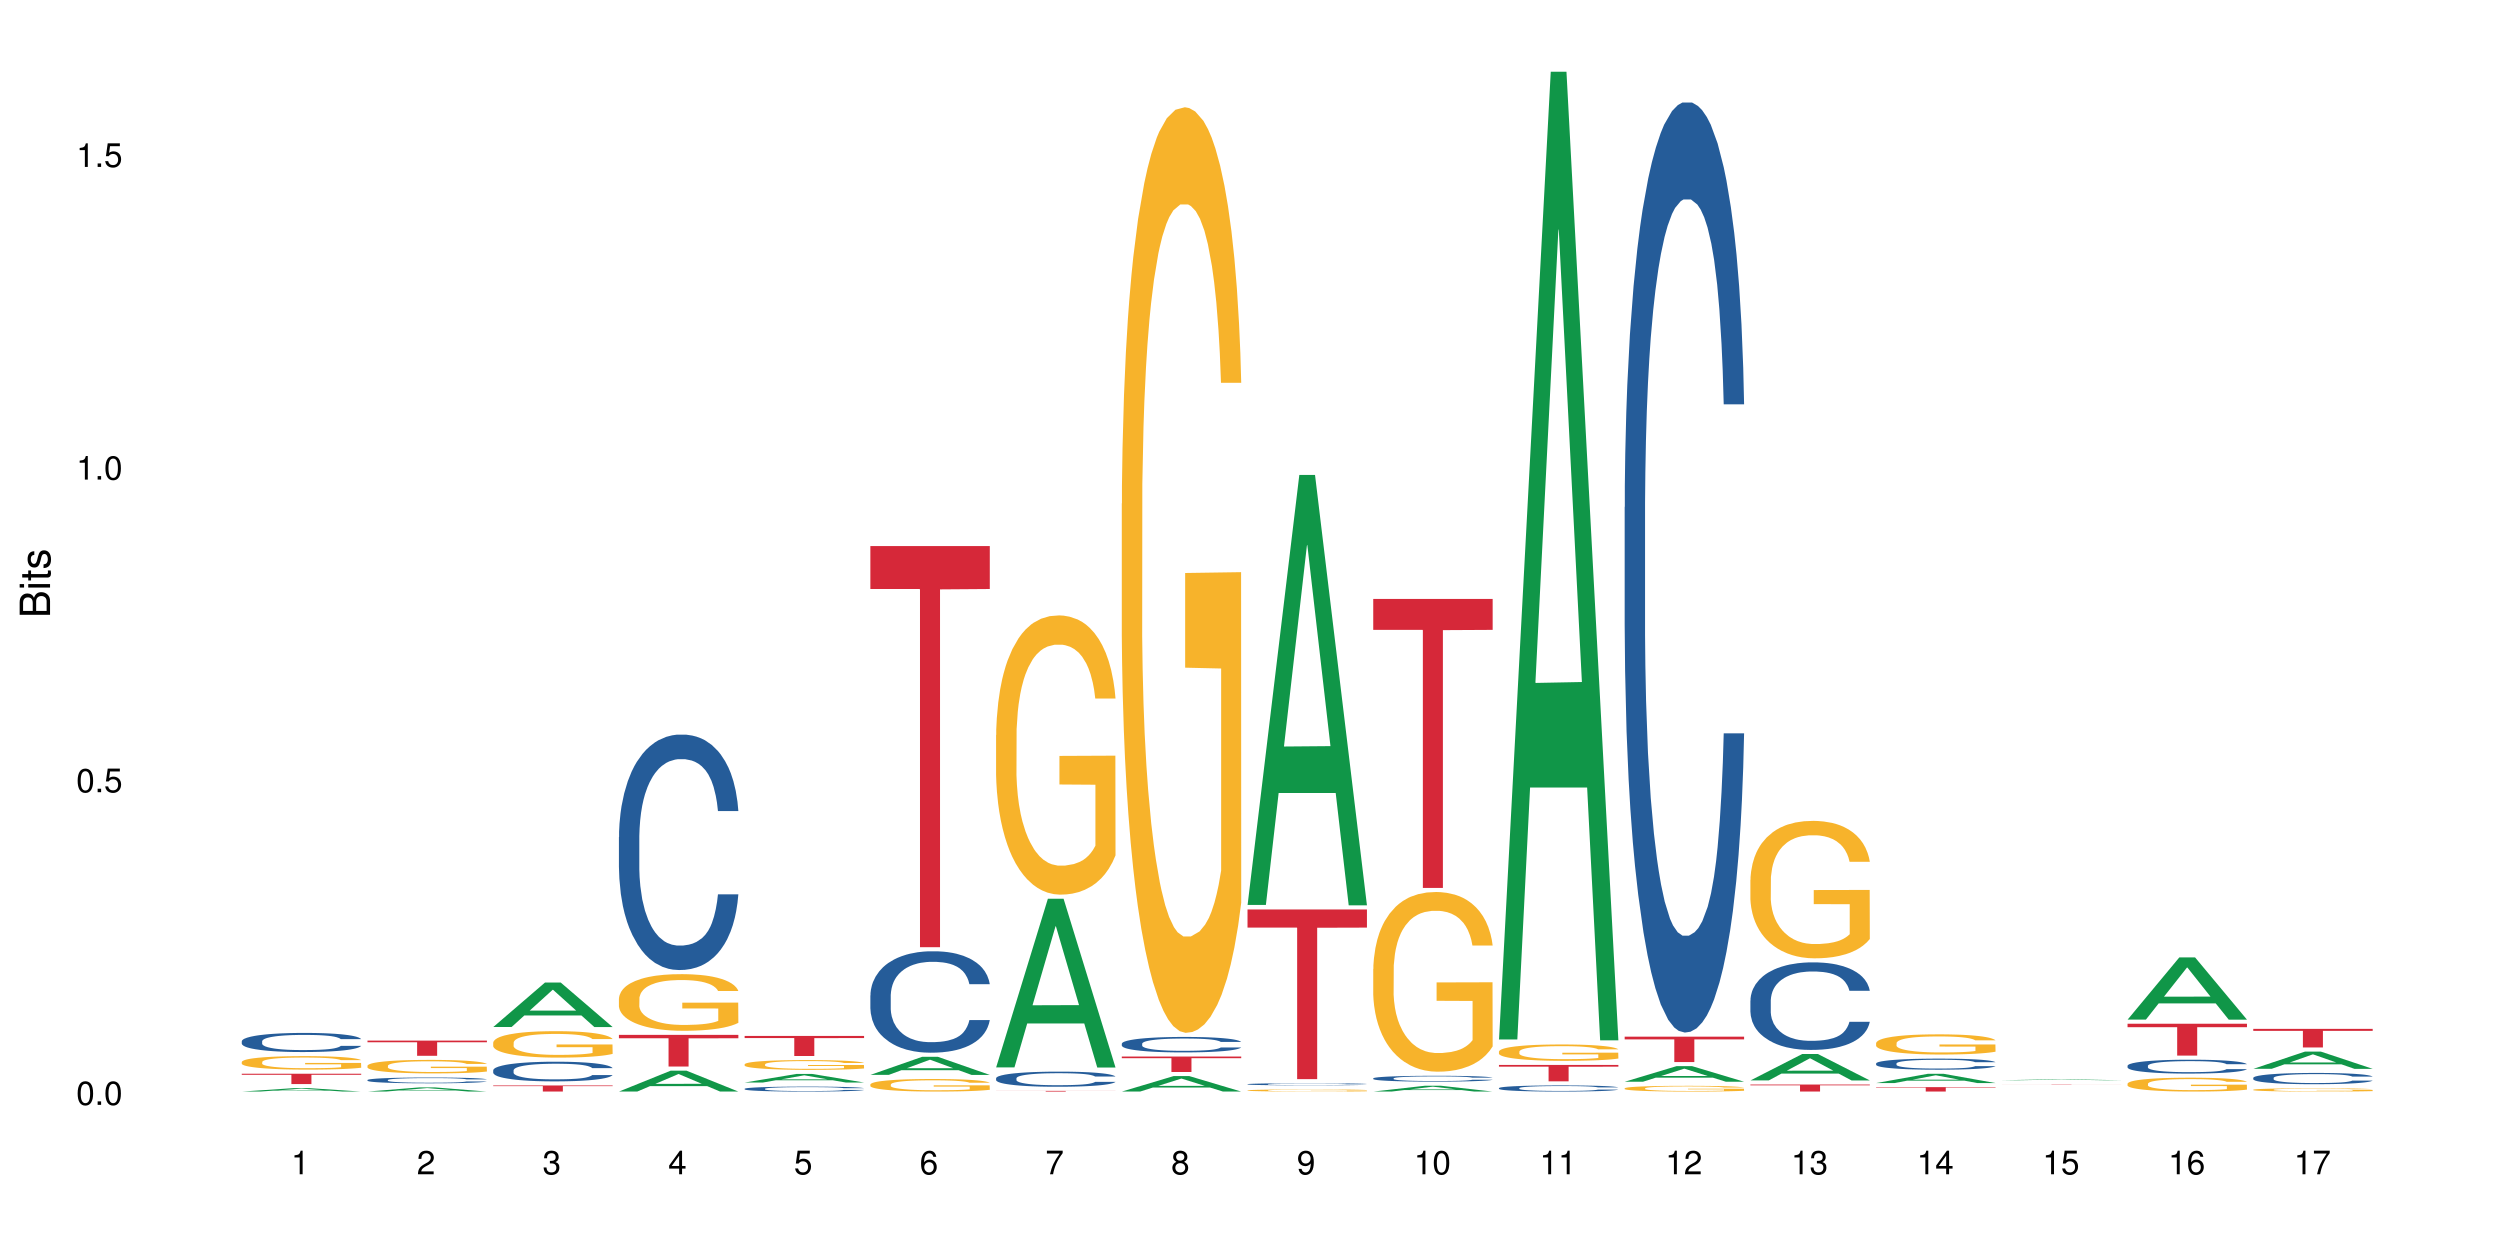 <?xml version="1.0" encoding="UTF-8"?>
<svg xmlns="http://www.w3.org/2000/svg" xmlns:xlink="http://www.w3.org/1999/xlink" width="720pt" height="360pt" viewBox="0 0 720 360" version="1.1">
<defs>
<g>
<symbol overflow="visible" id="glyph0-0">
<path style="stroke:none;" d=""/>
</symbol>
<symbol overflow="visible" id="glyph0-1">
<path style="stroke:none;" d="M 2.641 -6.797 C 2 -6.797 1.422 -6.531 1.078 -6.047 C 0.641 -5.453 0.406 -4.547 0.406 -3.297 C 0.406 -1 1.188 0.219 2.641 0.219 C 4.078 0.219 4.859 -1 4.859 -3.234 C 4.859 -4.562 4.656 -5.438 4.203 -6.047 C 3.844 -6.531 3.281 -6.797 2.641 -6.797 Z M 2.641 -6.047 C 3.547 -6.047 4 -5.125 4 -3.312 C 4 -1.375 3.562 -0.484 2.625 -0.484 C 1.734 -0.484 1.281 -1.422 1.281 -3.281 C 1.281 -5.141 1.734 -6.047 2.641 -6.047 Z M 2.641 -6.047 "/>
</symbol>
<symbol overflow="visible" id="glyph0-2">
<path style="stroke:none;" d="M 1.828 -1 L 0.828 -1 L 0.828 0 L 1.828 0 Z M 1.828 -1 "/>
</symbol>
<symbol overflow="visible" id="glyph0-3">
<path style="stroke:none;" d="M 4.562 -6.797 L 1.062 -6.797 L 0.547 -3.094 L 1.328 -3.094 C 1.719 -3.562 2.047 -3.734 2.578 -3.734 C 3.484 -3.734 4.062 -3.109 4.062 -2.094 C 4.062 -1.125 3.484 -0.531 2.578 -0.531 C 1.828 -0.531 1.375 -0.906 1.188 -1.672 L 0.328 -1.672 C 0.453 -1.109 0.547 -0.844 0.75 -0.594 C 1.125 -0.078 1.828 0.219 2.594 0.219 C 3.969 0.219 4.922 -0.781 4.922 -2.219 C 4.922 -3.562 4.031 -4.484 2.719 -4.484 C 2.25 -4.484 1.859 -4.359 1.469 -4.062 L 1.734 -5.969 L 4.562 -5.969 Z M 4.562 -6.797 "/>
</symbol>
<symbol overflow="visible" id="glyph0-4">
<path style="stroke:none;" d="M 2.484 -4.844 L 2.484 0 L 3.328 0 L 3.328 -6.797 L 2.766 -6.797 C 2.469 -5.75 2.281 -5.609 0.984 -5.453 L 0.984 -4.844 Z M 2.484 -4.844 "/>
</symbol>
<symbol overflow="visible" id="glyph0-5">
<path style="stroke:none;" d="M 4.859 -0.828 L 1.281 -0.828 C 1.359 -1.391 1.672 -1.75 2.5 -2.234 L 3.469 -2.75 C 4.406 -3.266 4.906 -3.969 4.906 -4.812 C 4.906 -5.375 4.672 -5.906 4.266 -6.266 C 3.859 -6.625 3.375 -6.797 2.719 -6.797 C 1.859 -6.797 1.219 -6.5 0.844 -5.922 C 0.609 -5.562 0.5 -5.125 0.484 -4.438 L 1.328 -4.438 C 1.359 -4.906 1.406 -5.188 1.531 -5.406 C 1.75 -5.812 2.188 -6.062 2.703 -6.062 C 3.469 -6.062 4.031 -5.516 4.031 -4.781 C 4.031 -4.25 3.719 -3.797 3.125 -3.438 L 2.234 -2.938 C 0.812 -2.141 0.406 -1.5 0.328 0 L 4.859 0 Z M 4.859 -0.828 "/>
</symbol>
<symbol overflow="visible" id="glyph0-6">
<path style="stroke:none;" d="M 2.125 -3.125 L 2.578 -3.125 C 3.516 -3.125 3.984 -2.703 3.984 -1.891 C 3.984 -1.031 3.469 -0.531 2.578 -0.531 C 1.656 -0.531 1.203 -0.984 1.156 -1.969 L 0.312 -1.969 C 0.344 -1.422 0.438 -1.078 0.609 -0.766 C 0.953 -0.109 1.625 0.219 2.547 0.219 C 3.953 0.219 4.859 -0.609 4.859 -1.906 C 4.859 -2.766 4.516 -3.25 3.703 -3.516 C 4.344 -3.766 4.656 -4.25 4.656 -4.938 C 4.656 -6.109 3.875 -6.797 2.578 -6.797 C 1.203 -6.797 0.484 -6.047 0.453 -4.609 L 1.297 -4.609 C 1.312 -5.016 1.344 -5.25 1.453 -5.453 C 1.641 -5.828 2.062 -6.062 2.594 -6.062 C 3.344 -6.062 3.797 -5.625 3.797 -4.906 C 3.797 -4.422 3.609 -4.141 3.25 -3.984 C 3.016 -3.891 2.719 -3.844 2.125 -3.844 Z M 2.125 -3.125 "/>
</symbol>
<symbol overflow="visible" id="glyph0-7">
<path style="stroke:none;" d="M 3.141 -1.625 L 3.141 0 L 3.984 0 L 3.984 -1.625 L 4.984 -1.625 L 4.984 -2.391 L 3.984 -2.391 L 3.984 -6.797 L 3.359 -6.797 L 0.266 -2.516 L 0.266 -1.625 Z M 3.141 -2.391 L 1 -2.391 L 3.141 -5.359 Z M 3.141 -2.391 "/>
</symbol>
<symbol overflow="visible" id="glyph0-8">
<path style="stroke:none;" d="M 4.781 -5.031 C 4.609 -6.141 3.891 -6.797 2.844 -6.797 C 2.094 -6.797 1.422 -6.438 1.031 -5.828 C 0.609 -5.172 0.406 -4.344 0.406 -3.094 C 0.406 -1.953 0.578 -1.234 0.984 -0.625 C 1.359 -0.078 1.953 0.219 2.703 0.219 C 3.984 0.219 4.922 -0.734 4.922 -2.078 C 4.922 -3.344 4.062 -4.234 2.844 -4.234 C 2.172 -4.234 1.641 -3.969 1.281 -3.469 C 1.281 -5.125 1.828 -6.047 2.797 -6.047 C 3.391 -6.047 3.797 -5.672 3.938 -5.031 Z M 2.734 -3.484 C 3.547 -3.484 4.062 -2.922 4.062 -2 C 4.062 -1.156 3.484 -0.531 2.703 -0.531 C 1.922 -0.531 1.328 -1.188 1.328 -2.047 C 1.328 -2.891 1.906 -3.484 2.734 -3.484 Z M 2.734 -3.484 "/>
</symbol>
<symbol overflow="visible" id="glyph0-9">
<path style="stroke:none;" d="M 4.984 -6.797 L 0.438 -6.797 L 0.438 -5.969 L 4.109 -5.969 C 2.5 -3.656 1.828 -2.234 1.328 0 L 2.219 0 C 2.594 -2.172 3.453 -4.047 4.984 -6.094 Z M 4.984 -6.797 "/>
</symbol>
<symbol overflow="visible" id="glyph0-10">
<path style="stroke:none;" d="M 3.75 -3.578 C 4.453 -4 4.688 -4.344 4.688 -4.984 C 4.688 -6.047 3.844 -6.797 2.641 -6.797 C 1.438 -6.797 0.594 -6.047 0.594 -4.984 C 0.594 -4.359 0.828 -4.016 1.516 -3.578 C 0.734 -3.203 0.359 -2.641 0.359 -1.891 C 0.359 -0.641 1.297 0.219 2.641 0.219 C 3.984 0.219 4.922 -0.641 4.922 -1.875 C 4.922 -2.641 4.531 -3.203 3.75 -3.578 Z M 2.641 -6.047 C 3.359 -6.047 3.812 -5.625 3.812 -4.969 C 3.812 -4.344 3.344 -3.922 2.641 -3.922 C 1.922 -3.922 1.453 -4.344 1.453 -4.984 C 1.453 -5.625 1.922 -6.047 2.641 -6.047 Z M 2.641 -3.203 C 3.484 -3.203 4.062 -2.672 4.062 -1.875 C 4.062 -1.062 3.484 -0.531 2.625 -0.531 C 1.797 -0.531 1.219 -1.078 1.219 -1.875 C 1.219 -2.672 1.797 -3.203 2.641 -3.203 Z M 2.641 -3.203 "/>
</symbol>
<symbol overflow="visible" id="glyph0-11">
<path style="stroke:none;" d="M 0.516 -1.547 C 0.672 -0.438 1.406 0.219 2.438 0.219 C 3.188 0.219 3.859 -0.141 4.266 -0.75 C 4.688 -1.406 4.891 -2.25 4.891 -3.484 C 4.891 -4.625 4.703 -5.359 4.312 -5.953 C 3.938 -6.5 3.344 -6.797 2.594 -6.797 C 1.297 -6.797 0.359 -5.844 0.359 -4.516 C 0.359 -3.25 1.234 -2.344 2.453 -2.344 C 3.094 -2.344 3.562 -2.578 4.016 -3.109 C 4 -1.453 3.469 -0.531 2.5 -0.531 C 1.906 -0.531 1.484 -0.906 1.359 -1.547 Z M 2.578 -6.062 C 3.375 -6.062 3.969 -5.406 3.969 -4.531 C 3.969 -3.688 3.375 -3.094 2.547 -3.094 C 1.734 -3.094 1.234 -3.672 1.234 -4.578 C 1.234 -5.438 1.797 -6.062 2.578 -6.062 Z M 2.578 -6.062 "/>
</symbol>
<symbol overflow="visible" id="glyph1-0">
<path style="stroke:none;" d=""/>
</symbol>
<symbol overflow="visible" id="glyph1-1">
<path style="stroke:none;" d="M 0 -0.953 L 0 -4.891 C 0 -5.719 -0.234 -6.344 -0.734 -6.797 C -1.188 -7.234 -1.812 -7.469 -2.5 -7.469 C -3.547 -7.469 -4.188 -7 -4.625 -5.875 C -4.984 -6.672 -5.641 -7.094 -6.531 -7.094 C -7.156 -7.094 -7.734 -6.859 -8.141 -6.391 C -8.562 -5.938 -8.75 -5.344 -8.75 -4.5 L -8.75 -0.953 Z M -4.984 -2.062 L -7.766 -2.062 L -7.766 -4.219 C -7.766 -4.844 -7.688 -5.203 -7.453 -5.5 C -7.219 -5.812 -6.859 -5.969 -6.375 -5.969 C -5.906 -5.969 -5.531 -5.812 -5.297 -5.5 C -5.062 -5.203 -4.984 -4.844 -4.984 -4.219 Z M -0.984 -2.062 L -4 -2.062 L -4 -4.781 C -4 -5.328 -3.859 -5.688 -3.578 -5.953 C -3.297 -6.219 -2.922 -6.359 -2.484 -6.359 C -2.062 -6.359 -1.688 -6.219 -1.406 -5.953 C -1.109 -5.688 -0.984 -5.328 -0.984 -4.781 Z M -0.984 -2.062 "/>
</symbol>
<symbol overflow="visible" id="glyph1-2">
<path style="stroke:none;" d="M -6.281 -1.797 L -6.281 -0.797 L 0 -0.797 L 0 -1.797 Z M -8.75 -1.797 L -8.75 -0.797 L -7.484 -0.797 L -7.484 -1.797 Z M -8.75 -1.797 "/>
</symbol>
<symbol overflow="visible" id="glyph1-3">
<path style="stroke:none;" d="M -6.281 -3.047 L -6.281 -2.016 L -8.016 -2.016 L -8.016 -1.016 L -6.281 -1.016 L -6.281 -0.172 L -5.469 -0.172 L -5.469 -1.016 L -0.719 -1.016 C -0.078 -1.016 0.281 -1.453 0.281 -2.234 C 0.281 -2.469 0.25 -2.719 0.188 -3.047 L -0.641 -3.047 C -0.609 -2.922 -0.594 -2.766 -0.594 -2.562 C -0.594 -2.141 -0.719 -2.016 -1.156 -2.016 L -5.469 -2.016 L -5.469 -3.047 Z M -6.281 -3.047 "/>
</symbol>
<symbol overflow="visible" id="glyph1-4">
<path style="stroke:none;" d="M -4.531 -5.25 C -5.766 -5.25 -6.469 -4.422 -6.469 -2.969 C -6.469 -1.516 -5.719 -0.562 -4.547 -0.562 C -3.562 -0.562 -3.094 -1.062 -2.734 -2.562 L -2.516 -3.484 C -2.344 -4.188 -2.094 -4.469 -1.625 -4.469 C -1.047 -4.469 -0.641 -3.875 -0.641 -3 C -0.641 -2.453 -0.797 -2 -1.062 -1.75 C -1.25 -1.594 -1.422 -1.531 -1.875 -1.469 L -1.875 -0.406 C -0.422 -0.453 0.281 -1.266 0.281 -2.922 C 0.281 -4.5 -0.5 -5.516 -1.719 -5.516 C -2.656 -5.516 -3.172 -4.984 -3.469 -3.734 L -3.703 -2.766 C -3.891 -1.953 -4.156 -1.609 -4.594 -1.609 C -5.172 -1.609 -5.547 -2.125 -5.547 -2.938 C -5.547 -3.75 -5.203 -4.172 -4.531 -4.203 Z M -4.531 -5.25 "/>
</symbol>
</g>
</defs>
<g id="surface56012">
<rect x="0" y="0" width="720" height="360" style="fill:rgb(100%,100%,100%);fill-opacity:1;stroke:none;"/>
<path style=" stroke:none;fill-rule:nonzero;fill:rgb(6.275%,58.824%,28.235%);fill-opacity:1;" d="M 69.629 314.371 L 69.668 314.367 L 84.551 313.383 L 89.07 313.383 L 104.027 314.371 L 98.77 314.371 L 95.023 314.113 L 78.598 314.113 L 74.922 314.371 L 69.629 314.371 L 80.176 314.008 L 93.516 314.004 L 86.863 313.543 L 86.789 313.543 L 86.719 313.547 L 80.141 314.004 L 80.176 314.008 Z M 69.629 314.371 "/>
<path style=" stroke:none;fill-rule:nonzero;fill:rgb(14.51%,36.078%,60%);fill-opacity:1;" d="M 69.629 299.879 L 69.672 299.875 L 69.672 299.754 L 69.797 299.562 L 70.09 299.32 L 70.383 299.156 L 71.141 298.859 L 72.188 298.57 L 73.277 298.352 L 74.074 298.219 L 74.789 298.117 L 76.426 297.934 L 77.473 297.836 L 78.605 297.75 L 79.992 297.668 L 80.996 297.617 L 83.262 297.535 L 84.941 297.5 L 86.242 297.484 L 89.051 297.484 L 90.73 297.504 L 91.945 297.531 L 93.289 297.57 L 94.422 297.617 L 96.391 297.727 L 98.152 297.867 L 98.949 297.949 L 100.207 298.105 L 101.172 298.254 L 101.844 298.387 L 102.602 298.57 L 103.27 298.797 L 103.773 299.055 L 104.027 299.27 L 98.152 299.27 L 97.859 299.07 L 97.523 298.914 L 96.895 298.707 L 96.266 298.562 L 95.387 298.414 L 94.586 298.32 L 93.496 298.227 L 92.531 298.164 L 91.527 298.117 L 90.562 298.09 L 88.715 298.059 L 86.574 298.059 L 85.777 298.07 L 84.145 298.109 L 83.262 298.145 L 82.004 298.215 L 81.121 298.281 L 80.074 298.379 L 79.359 298.465 L 78.48 298.598 L 77.852 298.711 L 77.137 298.879 L 76.719 299.004 L 76.34 299.145 L 76.004 299.312 L 75.754 299.488 L 75.586 299.672 L 75.5 299.855 L 75.5 300.637 L 75.586 300.816 L 75.797 301.027 L 76.34 301.336 L 77.137 301.602 L 78.062 301.812 L 78.941 301.965 L 79.445 302.035 L 80.117 302.113 L 81.164 302.215 L 82.676 302.316 L 83.555 302.355 L 84.898 302.395 L 86.281 302.414 L 88.129 302.414 L 89.766 302.395 L 90.855 302.371 L 91.988 302.332 L 93.539 302.246 L 94.504 302.164 L 95.344 302.07 L 95.973 301.973 L 96.391 301.895 L 97.02 301.738 L 97.523 301.566 L 97.902 301.391 L 98.152 301.219 L 104.027 301.219 L 103.773 301.418 L 103.398 301.617 L 103.02 301.762 L 102.434 301.938 L 101.762 302.094 L 100.797 302.27 L 100 302.387 L 98.949 302.512 L 97.984 302.605 L 96.938 302.691 L 95.387 302.793 L 94.379 302.844 L 93.289 302.891 L 91.988 302.93 L 90.352 302.965 L 88.59 302.984 L 86.953 302.988 L 85.191 302.98 L 83.891 302.961 L 82.172 302.914 L 80.031 302.824 L 78.48 302.727 L 77.266 302.633 L 76.215 302.531 L 75.039 302.395 L 73.531 302.176 L 72.609 302.004 L 71.977 301.863 L 71.266 301.668 L 70.762 301.488 L 70.176 301.207 L 69.754 300.852 L 69.629 300.574 Z M 69.629 299.879 "/>
<path style=" stroke:none;fill-rule:nonzero;fill:rgb(96.863%,70.196%,16.863%);fill-opacity:1;" d="M 69.629 305.832 L 69.672 305.828 L 69.672 305.758 L 69.84 305.598 L 70.258 305.379 L 70.805 305.195 L 71.391 305.055 L 71.77 304.98 L 72.398 304.875 L 72.941 304.797 L 74.328 304.637 L 76.09 304.488 L 77.055 304.426 L 78.145 304.363 L 79.695 304.297 L 80.41 304.273 L 82.59 304.215 L 85.066 304.18 L 87.793 304.168 L 89.051 304.172 L 90.77 304.188 L 93.121 304.227 L 94.461 304.262 L 95.512 304.297 L 96.602 304.344 L 97.945 304.414 L 99.203 304.5 L 100.207 304.582 L 101.215 304.691 L 102.055 304.805 L 102.766 304.926 L 103.398 305.074 L 103.773 305.199 L 104.027 305.324 L 98.195 305.324 L 97.859 305.199 L 97.48 305.105 L 96.852 304.988 L 96.223 304.902 L 95.594 304.836 L 94.422 304.742 L 93.414 304.688 L 92.156 304.637 L 90.938 304.605 L 89.555 304.582 L 88.715 304.578 L 86.492 304.578 L 84.48 304.602 L 83.305 304.629 L 82.465 304.656 L 81.289 304.711 L 80.578 304.754 L 80.156 304.781 L 78.898 304.891 L 78.062 304.992 L 77.598 305.059 L 77.012 305.164 L 76.594 305.262 L 76.133 305.402 L 75.879 305.508 L 75.543 305.75 L 75.5 306.387 L 75.629 306.52 L 75.879 306.668 L 76.215 306.793 L 76.719 306.93 L 77.223 307.031 L 78.102 307.168 L 78.859 307.262 L 79.445 307.32 L 80.578 307.418 L 81.039 307.449 L 82.129 307.512 L 83.262 307.562 L 84.645 307.605 L 85.695 307.625 L 87.371 307.645 L 89.512 307.645 L 92.027 307.621 L 93.625 307.594 L 94.715 307.566 L 95.426 307.543 L 96.309 307.504 L 96.938 307.469 L 97.523 307.43 L 98.238 307.367 L 98.238 306.52 L 87.875 306.52 L 87.875 306.121 L 103.984 306.117 L 104.027 307.504 L 103.145 307.598 L 102.055 307.691 L 101.004 307.762 L 99.914 307.82 L 98.363 307.887 L 97.105 307.93 L 95.176 307.98 L 93.414 308.012 L 91.566 308.035 L 89.934 308.043 L 88.004 308.047 L 86.281 308.039 L 84.438 308.02 L 82.969 307.992 L 81.625 307.957 L 80.285 307.91 L 78.605 307.836 L 77.516 307.773 L 76.383 307.699 L 75.25 307.613 L 74.242 307.516 L 73.574 307.441 L 72.902 307.355 L 72.188 307.25 L 71.516 307.129 L 71.012 307.02 L 70.551 306.898 L 70.215 306.781 L 69.883 306.621 L 69.715 306.492 L 69.629 306.383 Z M 69.629 305.832 "/>
<path style=" stroke:none;fill-rule:nonzero;fill:rgb(83.922%,15.686%,22.353%);fill-opacity:1;" d="M 69.629 309.227 L 104.027 309.227 L 104.027 309.547 L 89.691 309.547 L 89.691 312.203 L 83.922 312.203 L 83.922 309.551 L 83.84 309.547 L 69.629 309.547 Z M 69.629 309.227 "/>
<path style=" stroke:none;fill-rule:nonzero;fill:rgb(6.275%,58.824%,28.235%);fill-opacity:1;" d="M 105.836 314.371 L 105.871 314.367 L 120.758 313.172 L 125.277 313.172 L 140.234 314.371 L 134.977 314.371 L 131.23 314.059 L 114.805 314.059 L 111.129 314.371 L 105.836 314.371 L 116.383 313.93 L 129.723 313.926 L 123.07 313.367 L 122.996 313.367 L 122.926 313.371 L 116.348 313.926 L 116.383 313.93 Z M 105.836 314.371 "/>
<path style=" stroke:none;fill-rule:nonzero;fill:rgb(14.51%,36.078%,60%);fill-opacity:1;" d="M 105.836 311.047 L 105.879 311.047 L 105.879 311.008 L 106.004 310.953 L 106.297 310.879 L 106.59 310.828 L 107.348 310.738 L 108.395 310.648 L 109.484 310.582 L 110.281 310.543 L 110.996 310.512 L 112.633 310.457 L 113.68 310.426 L 114.812 310.402 L 116.195 310.375 L 117.203 310.359 L 119.469 310.336 L 121.148 310.324 L 122.449 310.32 L 125.258 310.32 L 126.938 310.324 L 128.152 310.332 L 129.496 310.348 L 130.629 310.359 L 132.598 310.395 L 134.359 310.438 L 135.156 310.461 L 136.414 310.508 L 137.379 310.555 L 138.051 310.594 L 138.809 310.648 L 139.477 310.719 L 139.98 310.797 L 140.234 310.863 L 134.359 310.863 L 134.066 310.801 L 133.73 310.754 L 133.102 310.691 L 132.473 310.648 L 131.59 310.602 L 130.793 310.574 L 129.703 310.543 L 128.738 310.527 L 127.734 310.512 L 126.77 310.504 L 124.922 310.496 L 121.984 310.496 L 120.352 310.508 L 119.469 310.52 L 118.211 310.543 L 117.328 310.562 L 116.281 310.594 L 115.566 310.617 L 114.688 310.656 L 114.059 310.691 L 113.344 310.742 L 112.926 310.781 L 112.547 310.824 L 112.211 310.875 L 111.961 310.93 L 111.793 310.984 L 111.707 311.039 L 111.707 311.277 L 111.793 311.332 L 112.004 311.398 L 112.547 311.488 L 113.344 311.57 L 114.27 311.637 L 115.148 311.68 L 115.652 311.703 L 116.324 311.727 L 117.371 311.758 L 118.883 311.789 L 119.762 311.801 L 121.105 311.812 L 122.488 311.82 L 124.336 311.82 L 125.973 311.812 L 127.062 311.805 L 128.195 311.793 L 129.746 311.766 L 130.711 311.742 L 131.551 311.715 L 132.18 311.684 L 132.598 311.66 L 133.227 311.613 L 133.73 311.559 L 134.109 311.508 L 134.359 311.453 L 140.234 311.453 L 139.98 311.516 L 139.605 311.574 L 139.227 311.621 L 138.641 311.672 L 137.969 311.723 L 137.004 311.773 L 136.207 311.809 L 135.156 311.848 L 134.191 311.879 L 133.145 311.902 L 131.59 311.934 L 130.586 311.949 L 129.496 311.961 L 128.195 311.977 L 126.559 311.984 L 124.797 311.992 L 123.16 311.992 L 121.398 311.988 L 120.098 311.984 L 118.379 311.969 L 116.238 311.941 L 114.688 311.914 L 113.469 311.883 L 112.422 311.855 L 111.246 311.812 L 109.738 311.746 L 108.816 311.695 L 108.184 311.652 L 107.473 311.59 L 106.969 311.539 L 106.383 311.453 L 105.961 311.344 L 105.836 311.258 Z M 105.836 311.047 "/>
<path style=" stroke:none;fill-rule:nonzero;fill:rgb(96.863%,70.196%,16.863%);fill-opacity:1;" d="M 105.836 306.914 L 105.879 306.91 L 105.879 306.84 L 106.047 306.68 L 106.465 306.461 L 107.012 306.277 L 107.598 306.137 L 107.977 306.062 L 108.605 305.957 L 109.148 305.879 L 110.535 305.719 L 112.297 305.566 L 113.262 305.504 L 114.352 305.445 L 115.902 305.375 L 116.617 305.352 L 118.797 305.293 L 121.273 305.258 L 124 305.246 L 125.258 305.25 L 126.977 305.266 L 129.328 305.305 L 130.668 305.34 L 131.719 305.375 L 132.809 305.422 L 134.152 305.492 L 135.41 305.578 L 136.414 305.664 L 137.422 305.77 L 138.262 305.883 L 138.973 306.008 L 139.605 306.156 L 139.98 306.281 L 140.234 306.406 L 134.402 306.406 L 134.066 306.281 L 133.688 306.188 L 133.059 306.07 L 132.43 305.984 L 131.801 305.918 L 130.629 305.824 L 129.621 305.766 L 128.363 305.719 L 127.145 305.684 L 125.762 305.664 L 124.922 305.656 L 122.699 305.656 L 120.688 305.68 L 119.512 305.711 L 118.672 305.738 L 117.496 305.793 L 116.785 305.836 L 116.363 305.863 L 115.105 305.973 L 114.27 306.074 L 113.805 306.141 L 113.219 306.246 L 112.801 306.344 L 112.34 306.484 L 112.086 306.59 L 111.75 306.832 L 111.707 307.473 L 111.836 307.609 L 112.086 307.754 L 112.422 307.883 L 112.926 308.016 L 113.43 308.121 L 114.309 308.258 L 115.066 308.352 L 115.652 308.41 L 116.785 308.508 L 117.246 308.539 L 118.336 308.605 L 119.469 308.652 L 120.852 308.695 L 121.902 308.719 L 123.578 308.734 L 125.719 308.734 L 128.234 308.715 L 129.828 308.684 L 130.922 308.656 L 131.633 308.633 L 132.516 308.594 L 133.145 308.559 L 133.73 308.52 L 134.445 308.457 L 134.445 307.609 L 124.082 307.605 L 124.082 307.207 L 140.191 307.203 L 140.234 308.594 L 139.352 308.688 L 138.262 308.781 L 137.211 308.852 L 136.121 308.914 L 134.57 308.98 L 133.312 309.023 L 131.383 309.074 L 129.621 309.105 L 127.773 309.125 L 126.137 309.137 L 124.211 309.141 L 122.488 309.133 L 120.645 309.113 L 119.176 309.082 L 117.832 309.047 L 116.492 309 L 114.812 308.926 L 113.723 308.867 L 112.59 308.793 L 111.457 308.703 L 110.449 308.605 L 109.781 308.531 L 109.109 308.445 L 108.395 308.34 L 107.723 308.219 L 107.219 308.109 L 106.758 307.984 L 106.422 307.867 L 106.09 307.707 L 105.922 307.578 L 105.836 307.469 Z M 105.836 306.914 "/>
<path style=" stroke:none;fill-rule:nonzero;fill:rgb(83.922%,15.686%,22.353%);fill-opacity:1;" d="M 105.836 299.699 L 140.234 299.699 L 140.234 300.168 L 125.898 300.172 L 125.898 304.07 L 120.129 304.07 L 120.129 300.176 L 120.047 300.168 L 105.836 300.168 Z M 105.836 299.699 "/>
<path style=" stroke:none;fill-rule:nonzero;fill:rgb(6.275%,58.824%,28.235%);fill-opacity:1;" d="M 142.043 295.785 L 142.078 295.773 L 156.965 282.965 L 161.484 282.965 L 176.441 295.797 L 171.184 295.797 L 167.438 292.449 L 151.012 292.449 L 147.336 295.785 L 142.043 295.785 L 152.59 291.062 L 165.93 291.051 L 159.277 285.062 L 159.203 285.051 L 159.133 285.086 L 152.555 291.051 L 152.59 291.062 Z M 142.043 295.785 "/>
<path style=" stroke:none;fill-rule:nonzero;fill:rgb(14.51%,36.078%,60%);fill-opacity:1;" d="M 142.043 308.238 L 142.086 308.234 L 142.086 308.109 L 142.211 307.914 L 142.504 307.664 L 142.797 307.492 L 143.555 307.188 L 144.602 306.895 L 145.691 306.664 L 146.488 306.531 L 147.203 306.426 L 148.84 306.234 L 149.887 306.137 L 151.02 306.051 L 152.402 305.961 L 153.41 305.91 L 155.676 305.828 L 157.355 305.789 L 158.652 305.773 L 161.465 305.773 L 163.145 305.797 L 164.359 305.82 L 165.703 305.863 L 166.832 305.91 L 168.805 306.023 L 170.566 306.168 L 171.363 306.25 L 172.621 306.41 L 173.586 306.566 L 174.258 306.703 L 175.012 306.895 L 175.684 307.125 L 176.188 307.391 L 176.441 307.613 L 170.566 307.613 L 170.273 307.406 L 169.938 307.246 L 169.309 307.031 L 168.68 306.883 L 167.797 306.734 L 167 306.633 L 165.91 306.535 L 164.945 306.473 L 163.941 306.426 L 162.977 306.395 L 161.129 306.363 L 158.988 306.363 L 158.191 306.375 L 156.559 306.418 L 155.676 306.453 L 154.418 306.527 L 153.535 306.594 L 152.488 306.695 L 151.773 306.785 L 150.895 306.918 L 150.266 307.039 L 149.551 307.207 L 149.133 307.34 L 148.754 307.484 L 148.418 307.652 L 148.168 307.836 L 148 308.027 L 147.914 308.215 L 147.914 309.016 L 148 309.203 L 148.211 309.418 L 148.754 309.734 L 149.551 310.008 L 150.473 310.227 L 151.355 310.383 L 151.859 310.453 L 152.531 310.539 L 153.578 310.641 L 155.09 310.746 L 155.969 310.785 L 157.312 310.828 L 158.695 310.848 L 160.543 310.848 L 162.18 310.828 L 163.27 310.801 L 164.402 310.762 L 165.953 310.672 L 166.918 310.59 L 167.758 310.492 L 168.387 310.391 L 168.805 310.309 L 169.434 310.148 L 169.938 309.973 L 170.316 309.793 L 170.566 309.617 L 176.441 309.617 L 176.188 309.824 L 175.812 310.023 L 175.434 310.176 L 174.848 310.355 L 174.176 310.516 L 173.211 310.699 L 172.414 310.816 L 171.363 310.945 L 170.398 311.043 L 169.352 311.133 L 167.797 311.234 L 166.793 311.289 L 165.703 311.336 L 164.402 311.375 L 162.766 311.414 L 161.004 311.434 L 159.367 311.438 L 157.605 311.43 L 156.305 311.406 L 154.586 311.359 L 152.445 311.266 L 150.895 311.168 L 149.676 311.07 L 148.629 310.969 L 147.453 310.828 L 145.945 310.598 L 145.02 310.422 L 144.391 310.277 L 143.68 310.078 L 143.176 309.895 L 142.59 309.605 L 142.168 309.238 L 142.043 308.953 Z M 142.043 308.238 "/>
<path style=" stroke:none;fill-rule:nonzero;fill:rgb(96.863%,70.196%,16.863%);fill-opacity:1;" d="M 142.043 300.242 L 142.086 300.234 L 142.086 300.094 L 142.254 299.781 L 142.672 299.352 L 143.219 298.996 L 143.805 298.715 L 144.184 298.57 L 144.812 298.363 L 145.355 298.207 L 146.742 297.895 L 148.504 297.605 L 149.469 297.477 L 150.559 297.359 L 152.109 297.227 L 152.824 297.18 L 155.004 297.066 L 157.48 297 L 160.207 296.977 L 161.465 296.984 L 163.184 297.012 L 165.535 297.09 L 166.875 297.16 L 167.926 297.227 L 169.016 297.32 L 170.359 297.457 L 171.617 297.625 L 172.621 297.793 L 173.629 298 L 174.469 298.223 L 175.18 298.465 L 175.812 298.758 L 176.188 299.004 L 176.441 299.246 L 170.609 299.246 L 170.273 299.004 L 169.895 298.812 L 169.266 298.586 L 168.637 298.418 L 168.008 298.285 L 166.832 298.105 L 165.828 297.992 L 164.57 297.895 L 163.352 297.832 L 161.969 297.793 L 161.129 297.777 L 158.906 297.777 L 156.891 297.828 L 155.719 297.883 L 154.879 297.938 L 153.703 298.043 L 152.992 298.125 L 152.57 298.18 L 151.312 298.398 L 150.473 298.59 L 150.012 298.723 L 149.426 298.934 L 149.008 299.121 L 148.547 299.398 L 148.293 299.605 L 147.957 300.082 L 147.914 301.332 L 148.043 301.598 L 148.293 301.883 L 148.629 302.133 L 149.133 302.398 L 149.637 302.598 L 150.516 302.871 L 151.273 303.051 L 151.859 303.168 L 152.992 303.355 L 153.453 303.418 L 154.543 303.547 L 155.676 303.641 L 157.059 303.727 L 158.109 303.77 L 159.785 303.801 L 161.926 303.801 L 164.441 303.762 L 166.035 303.703 L 167.129 303.648 L 167.84 303.602 L 168.723 303.523 L 169.352 303.453 L 169.938 303.379 L 170.652 303.262 L 170.652 301.598 L 160.289 301.59 L 160.289 300.812 L 176.398 300.805 L 176.441 303.523 L 175.559 303.711 L 174.469 303.895 L 173.418 304.031 L 172.328 304.148 L 170.777 304.281 L 169.52 304.367 L 167.59 304.465 L 165.828 304.527 L 163.98 304.566 L 162.344 304.59 L 160.418 304.594 L 158.695 304.582 L 156.852 304.539 L 155.383 304.484 L 154.039 304.414 L 152.699 304.324 L 151.02 304.18 L 149.93 304.059 L 148.797 303.914 L 147.664 303.738 L 146.656 303.551 L 145.984 303.406 L 145.316 303.238 L 144.602 303.031 L 143.93 302.793 L 143.426 302.578 L 142.965 302.336 L 142.629 302.105 L 142.293 301.793 L 142.129 301.543 L 142.043 301.324 Z M 142.043 300.242 "/>
<path style=" stroke:none;fill-rule:nonzero;fill:rgb(83.922%,15.686%,22.353%);fill-opacity:1;" d="M 142.043 312.617 L 176.441 312.617 L 176.441 312.805 L 162.105 312.809 L 162.105 314.371 L 156.336 314.371 L 156.336 312.809 L 156.254 312.805 L 142.043 312.805 Z M 142.043 312.617 "/>
<path style=" stroke:none;fill-rule:nonzero;fill:rgb(6.275%,58.824%,28.235%);fill-opacity:1;" d="M 178.25 314.363 L 178.285 314.359 L 193.172 308.344 L 197.691 308.344 L 212.648 314.371 L 207.391 314.371 L 203.645 312.797 L 187.219 312.797 L 183.543 314.363 L 178.25 314.363 L 188.797 312.148 L 202.137 312.141 L 195.484 309.328 L 195.41 309.324 L 195.34 309.34 L 188.762 312.141 L 188.797 312.148 Z M 178.25 314.363 "/>
<path style=" stroke:none;fill-rule:nonzero;fill:rgb(14.51%,36.078%,60%);fill-opacity:1;" d="M 178.25 241.082 L 178.293 241.02 L 178.293 239.535 L 178.418 237.18 L 178.711 234.207 L 179.004 232.16 L 179.762 228.504 L 180.809 224.973 L 181.898 222.246 L 182.695 220.637 L 183.41 219.398 L 185.047 217.105 L 186.094 215.926 L 187.227 214.875 L 188.609 213.82 L 189.617 213.199 L 191.883 212.211 L 193.562 211.777 L 194.859 211.59 L 197.672 211.59 L 199.348 211.84 L 200.566 212.148 L 201.91 212.645 L 203.039 213.199 L 205.012 214.562 L 206.773 216.301 L 207.57 217.289 L 208.828 219.211 L 209.793 221.07 L 210.465 222.68 L 211.219 224.973 L 211.891 227.762 L 212.395 230.922 L 212.648 233.586 L 206.773 233.586 L 206.48 231.109 L 206.145 229.188 L 205.516 226.645 L 204.887 224.848 L 204.004 223.051 L 203.207 221.875 L 202.117 220.699 L 201.152 219.953 L 200.148 219.398 L 199.184 219.023 L 197.336 218.652 L 195.195 218.652 L 194.398 218.777 L 192.766 219.273 L 191.883 219.707 L 190.625 220.574 L 189.742 221.379 L 188.695 222.617 L 187.98 223.672 L 187.102 225.285 L 186.473 226.707 L 185.758 228.754 L 185.34 230.301 L 184.961 232.035 L 184.625 234.082 L 184.375 236.25 L 184.207 238.543 L 184.121 240.773 L 184.121 250.379 L 184.207 252.609 L 184.418 255.211 L 184.961 258.988 L 185.758 262.273 L 186.68 264.875 L 187.562 266.734 L 188.066 267.602 L 188.738 268.594 L 189.785 269.832 L 191.297 271.07 L 192.176 271.566 L 193.52 272.062 L 194.902 272.312 L 196.75 272.312 L 198.387 272.062 L 199.477 271.754 L 200.609 271.258 L 202.16 270.203 L 203.125 269.211 L 203.965 268.035 L 204.594 266.859 L 205.012 265.867 L 205.641 263.945 L 206.145 261.84 L 206.523 259.672 L 206.773 257.562 L 212.648 257.562 L 212.395 260.043 L 212.016 262.461 L 211.641 264.258 L 211.055 266.426 L 210.383 268.344 L 209.418 270.516 L 208.621 271.938 L 207.57 273.488 L 206.605 274.664 L 205.559 275.719 L 204.004 276.957 L 203 277.578 L 201.91 278.137 L 200.609 278.629 L 198.973 279.062 L 197.211 279.312 L 195.574 279.375 L 193.812 279.25 L 192.512 279.004 L 190.793 278.445 L 188.652 277.328 L 187.102 276.152 L 185.883 274.977 L 184.836 273.734 L 183.66 272.062 L 182.152 269.336 L 181.227 267.23 L 180.598 265.496 L 179.887 263.078 L 179.383 260.91 L 178.797 257.441 L 178.375 253.043 L 178.25 249.633 Z M 178.25 241.082 "/>
<path style=" stroke:none;fill-rule:nonzero;fill:rgb(96.863%,70.196%,16.863%);fill-opacity:1;" d="M 178.25 287.543 L 178.293 287.527 L 178.293 287.23 L 178.461 286.559 L 178.879 285.637 L 179.426 284.875 L 180.012 284.281 L 180.391 283.965 L 181.02 283.52 L 181.562 283.191 L 182.949 282.52 L 184.711 281.895 L 185.676 281.625 L 186.766 281.375 L 188.316 281.09 L 189.031 280.984 L 191.211 280.746 L 193.688 280.598 L 196.414 280.555 L 197.672 280.57 L 199.391 280.629 L 201.742 280.793 L 203.082 280.941 L 204.133 281.09 L 205.223 281.285 L 206.562 281.582 L 207.824 281.941 L 208.828 282.297 L 209.836 282.746 L 210.676 283.223 L 211.387 283.742 L 212.016 284.367 L 212.395 284.891 L 212.648 285.41 L 206.816 285.41 L 206.48 284.891 L 206.102 284.488 L 205.473 283.996 L 204.844 283.637 L 204.215 283.355 L 203.039 282.969 L 202.035 282.73 L 200.777 282.52 L 199.559 282.387 L 198.176 282.297 L 197.336 282.266 L 195.113 282.266 L 193.098 282.371 L 191.926 282.492 L 191.086 282.609 L 189.91 282.832 L 189.199 283.012 L 188.777 283.133 L 187.52 283.594 L 186.68 284.012 L 186.219 284.293 L 185.633 284.742 L 185.215 285.145 L 184.754 285.738 L 184.5 286.188 L 184.164 287.199 L 184.121 289.883 L 184.25 290.449 L 184.5 291.059 L 184.836 291.598 L 185.34 292.164 L 185.844 292.594 L 186.723 293.176 L 187.48 293.562 L 188.066 293.816 L 189.199 294.219 L 189.66 294.355 L 190.75 294.621 L 191.883 294.832 L 193.266 295.008 L 194.316 295.098 L 195.992 295.172 L 198.133 295.172 L 200.648 295.086 L 202.242 294.965 L 203.336 294.844 L 204.047 294.742 L 204.93 294.578 L 205.559 294.43 L 206.145 294.266 L 206.859 294.012 L 206.859 290.449 L 196.496 290.434 L 196.496 288.766 L 212.605 288.75 L 212.648 294.578 L 211.766 294.98 L 210.676 295.367 L 209.625 295.664 L 208.535 295.918 L 206.984 296.203 L 205.727 296.379 L 203.797 296.59 L 202.035 296.723 L 200.188 296.812 L 198.551 296.859 L 196.621 296.871 L 194.902 296.844 L 193.059 296.754 L 191.59 296.633 L 190.246 296.484 L 188.906 296.293 L 187.227 295.977 L 186.137 295.727 L 185.004 295.41 L 183.871 295.039 L 182.863 294.637 L 182.191 294.324 L 181.523 293.965 L 180.809 293.52 L 180.137 293.012 L 179.633 292.551 L 179.172 292.027 L 178.836 291.539 L 178.5 290.867 L 178.336 290.328 L 178.25 289.867 Z M 178.25 287.543 "/>
<path style=" stroke:none;fill-rule:nonzero;fill:rgb(83.922%,15.686%,22.353%);fill-opacity:1;" d="M 178.25 298.051 L 212.648 298.051 L 212.648 299.027 L 198.312 299.035 L 198.312 307.164 L 192.543 307.164 L 192.543 299.043 L 192.461 299.027 L 178.25 299.027 Z M 178.25 298.051 "/>
<path style=" stroke:none;fill-rule:nonzero;fill:rgb(6.275%,58.824%,28.235%);fill-opacity:1;" d="M 214.457 311.762 L 214.492 311.762 L 229.379 309.297 L 233.898 309.297 L 248.855 311.766 L 243.598 311.766 L 239.852 311.121 L 223.422 311.121 L 219.75 311.762 L 214.457 311.762 L 225.004 310.855 L 238.344 310.852 L 231.691 309.699 L 231.617 309.695 L 231.547 309.703 L 224.969 310.852 L 225.004 310.855 Z M 214.457 311.762 "/>
<path style=" stroke:none;fill-rule:nonzero;fill:rgb(14.51%,36.078%,60%);fill-opacity:1;" d="M 214.457 313.566 L 214.5 313.562 L 214.5 313.531 L 214.625 313.484 L 214.918 313.422 L 215.211 313.379 L 215.969 313.301 L 217.016 313.227 L 218.105 313.168 L 218.902 313.133 L 219.617 313.109 L 221.254 313.059 L 222.301 313.035 L 223.434 313.012 L 224.816 312.992 L 225.824 312.977 L 228.09 312.957 L 229.77 312.949 L 231.066 312.945 L 233.879 312.945 L 235.555 312.949 L 236.773 312.957 L 238.117 312.965 L 239.246 312.977 L 241.219 313.008 L 242.98 313.043 L 243.777 313.062 L 245.035 313.105 L 246 313.145 L 246.672 313.18 L 247.426 313.227 L 248.098 313.285 L 248.602 313.352 L 248.855 313.406 L 242.98 313.406 L 242.688 313.355 L 242.352 313.316 L 241.723 313.262 L 241.094 313.223 L 240.211 313.188 L 239.414 313.16 L 238.324 313.137 L 237.359 313.121 L 236.352 313.109 L 235.391 313.102 L 233.543 313.094 L 230.605 313.094 L 228.973 313.105 L 228.09 313.113 L 226.832 313.133 L 225.949 313.148 L 224.902 313.176 L 224.188 313.199 L 223.309 313.234 L 222.68 313.262 L 221.965 313.305 L 221.547 313.34 L 221.168 313.375 L 220.832 313.418 L 220.582 313.465 L 220.414 313.512 L 220.328 313.559 L 220.328 313.762 L 220.414 313.809 L 220.625 313.863 L 221.168 313.941 L 221.965 314.012 L 222.887 314.066 L 223.77 314.105 L 224.273 314.121 L 224.945 314.145 L 225.992 314.168 L 227.504 314.195 L 228.383 314.207 L 229.727 314.219 L 231.109 314.223 L 232.957 314.223 L 234.59 314.219 L 235.684 314.211 L 236.816 314.199 L 238.367 314.176 L 239.332 314.156 L 240.172 314.133 L 240.801 314.105 L 241.219 314.086 L 241.848 314.047 L 242.352 314 L 242.73 313.957 L 242.98 313.91 L 248.855 313.91 L 248.602 313.965 L 248.223 314.016 L 247.848 314.051 L 247.258 314.098 L 246.59 314.137 L 245.625 314.184 L 244.828 314.215 L 243.777 314.246 L 242.812 314.273 L 241.766 314.293 L 240.211 314.32 L 239.207 314.332 L 238.117 314.344 L 236.816 314.355 L 235.18 314.363 L 233.418 314.371 L 231.781 314.371 L 230.02 314.367 L 228.719 314.363 L 227 314.352 L 224.859 314.328 L 223.309 314.305 L 222.09 314.277 L 221.043 314.254 L 219.867 314.219 L 218.359 314.16 L 217.434 314.113 L 216.805 314.078 L 216.094 314.027 L 215.59 313.98 L 215.004 313.91 L 214.582 313.816 L 214.457 313.746 Z M 214.457 313.566 "/>
<path style=" stroke:none;fill-rule:nonzero;fill:rgb(96.863%,70.196%,16.863%);fill-opacity:1;" d="M 214.457 306.508 L 214.5 306.504 L 214.5 306.453 L 214.668 306.336 L 215.086 306.176 L 215.633 306.047 L 216.219 305.945 L 216.598 305.891 L 217.227 305.812 L 217.77 305.754 L 219.156 305.641 L 220.918 305.531 L 221.883 305.484 L 222.973 305.441 L 224.523 305.395 L 225.238 305.375 L 227.418 305.336 L 229.895 305.309 L 232.621 305.301 L 233.879 305.305 L 235.598 305.312 L 237.949 305.34 L 239.289 305.367 L 240.34 305.395 L 241.43 305.426 L 242.77 305.477 L 244.031 305.539 L 245.035 305.602 L 246.043 305.68 L 246.883 305.762 L 247.594 305.852 L 248.223 305.961 L 248.602 306.051 L 248.855 306.141 L 243.023 306.141 L 242.688 306.051 L 242.309 305.98 L 241.68 305.895 L 241.051 305.832 L 240.422 305.785 L 239.246 305.719 L 238.242 305.676 L 236.984 305.641 L 235.766 305.617 L 234.383 305.602 L 233.543 305.598 L 231.32 305.598 L 229.305 305.613 L 228.133 305.637 L 227.293 305.656 L 226.117 305.695 L 225.406 305.727 L 224.984 305.746 L 223.727 305.824 L 222.887 305.898 L 222.426 305.945 L 221.84 306.023 L 221.422 306.094 L 220.957 306.195 L 220.707 306.273 L 220.371 306.449 L 220.328 306.91 L 220.457 307.008 L 220.707 307.113 L 221.043 307.207 L 221.547 307.305 L 222.051 307.379 L 222.93 307.48 L 223.684 307.547 L 224.273 307.59 L 225.406 307.66 L 225.867 307.684 L 226.957 307.727 L 228.09 307.766 L 229.473 307.797 L 230.523 307.812 L 232.199 307.824 L 234.34 307.824 L 236.855 307.809 L 238.449 307.789 L 239.543 307.766 L 240.254 307.75 L 241.137 307.719 L 241.766 307.695 L 242.352 307.668 L 243.066 307.621 L 243.066 307.008 L 232.703 307.004 L 232.703 306.719 L 248.812 306.715 L 248.855 307.719 L 247.973 307.789 L 246.883 307.855 L 245.832 307.91 L 244.742 307.953 L 243.191 308 L 241.934 308.031 L 240.004 308.066 L 238.242 308.09 L 236.395 308.105 L 234.758 308.113 L 232.828 308.117 L 231.109 308.113 L 229.266 308.098 L 227.797 308.074 L 226.453 308.051 L 225.113 308.016 L 223.434 307.961 L 222.344 307.918 L 221.211 307.863 L 220.078 307.801 L 219.07 307.73 L 218.398 307.676 L 217.73 307.613 L 217.016 307.539 L 216.344 307.449 L 215.84 307.371 L 215.379 307.281 L 215.043 307.195 L 214.707 307.082 L 214.539 306.988 L 214.457 306.906 Z M 214.457 306.508 "/>
<path style=" stroke:none;fill-rule:nonzero;fill:rgb(83.922%,15.686%,22.353%);fill-opacity:1;" d="M 214.457 298.352 L 248.855 298.352 L 248.855 298.969 L 234.52 298.977 L 234.52 304.121 L 228.75 304.121 L 228.75 298.98 L 228.668 298.969 L 214.457 298.969 Z M 214.457 298.352 "/>
<path style=" stroke:none;fill-rule:nonzero;fill:rgb(6.275%,58.824%,28.235%);fill-opacity:1;" d="M 250.664 309.57 L 250.699 309.562 L 265.582 304.359 L 270.105 304.359 L 285.062 309.574 L 279.805 309.574 L 276.059 308.211 L 259.629 308.211 L 255.957 309.57 L 250.664 309.57 L 261.211 307.648 L 274.551 307.645 L 267.898 305.211 L 267.824 305.207 L 267.754 305.219 L 261.176 307.645 L 261.211 307.648 Z M 250.664 309.57 "/>
<path style=" stroke:none;fill-rule:nonzero;fill:rgb(14.51%,36.078%,60%);fill-opacity:1;" d="M 250.664 286.684 L 250.707 286.656 L 250.707 286.016 L 250.832 285.004 L 251.125 283.723 L 251.418 282.84 L 252.176 281.266 L 253.223 279.746 L 254.312 278.57 L 255.109 277.879 L 255.824 277.344 L 257.461 276.355 L 258.508 275.848 L 259.641 275.395 L 261.023 274.941 L 262.031 274.676 L 264.297 274.246 L 265.977 274.062 L 267.273 273.98 L 270.086 273.98 L 271.762 274.086 L 272.98 274.219 L 274.32 274.434 L 275.453 274.676 L 277.426 275.262 L 279.188 276.008 L 279.984 276.438 L 281.242 277.262 L 282.207 278.062 L 282.879 278.758 L 283.633 279.746 L 284.305 280.945 L 284.809 282.309 L 285.062 283.457 L 279.188 283.457 L 278.895 282.387 L 278.559 281.559 L 277.93 280.465 L 277.301 279.691 L 276.418 278.918 L 275.621 278.41 L 274.531 277.902 L 273.566 277.582 L 272.559 277.344 L 271.594 277.184 L 269.75 277.023 L 267.609 277.023 L 266.812 277.078 L 265.18 277.289 L 264.297 277.477 L 263.039 277.852 L 262.156 278.199 L 261.109 278.73 L 260.395 279.184 L 259.516 279.879 L 258.887 280.492 L 258.172 281.375 L 257.754 282.039 L 257.375 282.789 L 257.039 283.668 L 256.789 284.602 L 256.621 285.59 L 256.535 286.551 L 256.535 290.688 L 256.621 291.648 L 256.832 292.77 L 257.375 294.398 L 258.172 295.812 L 259.094 296.934 L 259.977 297.734 L 260.48 298.109 L 261.152 298.535 L 262.199 299.07 L 263.711 299.602 L 264.59 299.816 L 265.934 300.031 L 267.316 300.137 L 269.164 300.137 L 270.797 300.031 L 271.891 299.895 L 273.023 299.684 L 274.574 299.23 L 275.539 298.801 L 276.379 298.293 L 277.008 297.789 L 277.426 297.359 L 278.055 296.531 L 278.559 295.625 L 278.938 294.691 L 279.188 293.785 L 285.062 293.785 L 284.809 294.852 L 284.43 295.891 L 284.055 296.668 L 283.465 297.602 L 282.797 298.43 L 281.832 299.363 L 281.035 299.977 L 279.984 300.645 L 279.02 301.152 L 277.973 301.605 L 276.418 302.137 L 275.414 302.406 L 274.32 302.645 L 273.023 302.859 L 271.387 303.047 L 269.625 303.152 L 267.988 303.18 L 266.227 303.125 L 264.926 303.02 L 263.207 302.777 L 261.066 302.297 L 259.516 301.789 L 258.297 301.285 L 257.25 300.75 L 256.074 300.031 L 254.566 298.855 L 253.641 297.949 L 253.012 297.199 L 252.301 296.16 L 251.797 295.227 L 251.211 293.73 L 250.789 291.836 L 250.664 290.367 Z M 250.664 286.684 "/>
<path style=" stroke:none;fill-rule:nonzero;fill:rgb(96.863%,70.196%,16.863%);fill-opacity:1;" d="M 250.664 312.305 L 250.707 312.301 L 250.707 312.234 L 250.875 312.086 L 251.293 311.879 L 251.84 311.711 L 252.426 311.578 L 252.805 311.512 L 253.434 311.41 L 253.977 311.34 L 255.363 311.191 L 257.125 311.051 L 258.09 310.992 L 259.18 310.934 L 260.73 310.871 L 261.445 310.848 L 263.625 310.797 L 266.102 310.762 L 268.828 310.754 L 270.086 310.758 L 271.805 310.77 L 274.156 310.805 L 275.496 310.84 L 276.547 310.871 L 277.637 310.914 L 278.977 310.98 L 280.238 311.062 L 281.242 311.141 L 282.25 311.238 L 283.09 311.344 L 283.801 311.461 L 284.43 311.598 L 284.809 311.715 L 285.062 311.832 L 279.23 311.832 L 278.895 311.715 L 278.516 311.625 L 277.887 311.516 L 277.258 311.438 L 276.629 311.375 L 275.453 311.289 L 274.449 311.234 L 273.191 311.191 L 271.973 311.16 L 270.59 311.141 L 269.75 311.133 L 267.527 311.133 L 265.512 311.156 L 264.34 311.184 L 263.5 311.211 L 262.324 311.258 L 261.613 311.297 L 261.191 311.324 L 259.934 311.426 L 259.094 311.52 L 258.633 311.582 L 258.047 311.684 L 257.629 311.77 L 257.164 311.902 L 256.914 312.004 L 256.578 312.227 L 256.535 312.82 L 256.664 312.945 L 256.914 313.082 L 257.25 313.203 L 257.754 313.328 L 258.258 313.422 L 259.137 313.551 L 259.891 313.637 L 260.48 313.695 L 261.613 313.781 L 262.074 313.812 L 263.164 313.871 L 264.297 313.918 L 265.68 313.957 L 266.73 313.977 L 268.406 313.992 L 270.547 313.992 L 273.062 313.973 L 274.656 313.949 L 275.75 313.922 L 276.461 313.898 L 277.344 313.863 L 277.973 313.828 L 278.559 313.793 L 279.273 313.738 L 279.273 312.945 L 268.91 312.945 L 268.91 312.574 L 285.02 312.57 L 285.062 313.863 L 284.18 313.949 L 283.09 314.035 L 282.039 314.102 L 280.949 314.16 L 279.398 314.223 L 278.141 314.262 L 276.211 314.309 L 274.449 314.336 L 272.602 314.359 L 270.965 314.367 L 269.035 314.371 L 267.316 314.363 L 265.473 314.344 L 264.004 314.316 L 262.66 314.285 L 261.32 314.242 L 259.641 314.172 L 258.551 314.117 L 257.418 314.047 L 256.285 313.965 L 255.277 313.875 L 254.605 313.805 L 253.938 313.727 L 253.223 313.629 L 252.551 313.516 L 252.047 313.414 L 251.586 313.297 L 251.25 313.188 L 250.914 313.039 L 250.746 312.922 L 250.664 312.816 Z M 250.664 312.305 "/>
<path style=" stroke:none;fill-rule:nonzero;fill:rgb(83.922%,15.686%,22.353%);fill-opacity:1;" d="M 250.664 157.266 L 285.062 157.266 L 285.062 169.633 L 270.727 169.742 L 270.727 272.801 L 264.957 272.801 L 264.957 169.852 L 264.875 169.633 L 250.664 169.633 Z M 250.664 157.266 "/>
<path style=" stroke:none;fill-rule:nonzero;fill:rgb(6.275%,58.824%,28.235%);fill-opacity:1;" d="M 286.871 307.41 L 286.906 307.363 L 301.789 258.84 L 306.312 258.84 L 321.27 307.453 L 316.012 307.453 L 312.266 294.766 L 295.836 294.766 L 292.164 307.41 L 286.871 307.41 L 297.418 289.516 L 310.758 289.469 L 304.105 266.781 L 304.031 266.738 L 303.961 266.875 L 297.383 289.469 L 297.418 289.516 Z M 286.871 307.41 "/>
<path style=" stroke:none;fill-rule:nonzero;fill:rgb(14.51%,36.078%,60%);fill-opacity:1;" d="M 286.871 310.527 L 286.914 310.523 L 286.914 310.43 L 287.039 310.277 L 287.332 310.086 L 287.625 309.957 L 288.383 309.719 L 289.43 309.492 L 290.52 309.32 L 291.316 309.215 L 292.031 309.137 L 293.668 308.988 L 294.715 308.914 L 295.848 308.844 L 297.23 308.777 L 298.238 308.738 L 300.504 308.676 L 302.184 308.645 L 303.48 308.633 L 306.293 308.633 L 307.969 308.648 L 309.188 308.672 L 310.527 308.703 L 311.66 308.738 L 313.633 308.824 L 315.395 308.938 L 316.191 309 L 317.449 309.125 L 318.414 309.242 L 319.086 309.348 L 319.84 309.492 L 320.512 309.672 L 321.016 309.875 L 321.27 310.047 L 315.395 310.047 L 315.102 309.887 L 314.766 309.766 L 314.137 309.602 L 313.508 309.484 L 312.625 309.371 L 311.828 309.293 L 310.738 309.219 L 309.773 309.172 L 308.766 309.137 L 307.801 309.113 L 305.957 309.09 L 303.816 309.09 L 303.02 309.098 L 301.383 309.129 L 300.504 309.156 L 299.246 309.211 L 298.363 309.262 L 297.316 309.344 L 296.602 309.41 L 295.723 309.516 L 295.094 309.605 L 294.379 309.738 L 293.961 309.836 L 293.582 309.949 L 293.246 310.078 L 292.996 310.219 L 292.828 310.367 L 292.742 310.508 L 292.742 311.125 L 292.828 311.27 L 293.039 311.438 L 293.582 311.68 L 294.379 311.891 L 295.301 312.055 L 296.184 312.176 L 296.688 312.23 L 297.359 312.297 L 298.406 312.375 L 299.918 312.453 L 300.797 312.484 L 302.141 312.52 L 303.523 312.535 L 305.371 312.535 L 307.004 312.52 L 308.098 312.5 L 309.23 312.465 L 310.781 312.398 L 311.746 312.336 L 312.586 312.258 L 313.215 312.184 L 313.633 312.121 L 314.262 311.996 L 314.766 311.863 L 315.145 311.723 L 315.395 311.586 L 321.27 311.586 L 321.016 311.746 L 320.637 311.902 L 320.262 312.016 L 319.672 312.156 L 319.004 312.277 L 318.039 312.418 L 317.242 312.512 L 316.191 312.609 L 315.227 312.684 L 314.18 312.754 L 312.625 312.832 L 311.621 312.871 L 310.527 312.906 L 309.23 312.941 L 307.594 312.969 L 305.832 312.984 L 304.195 312.988 L 302.434 312.98 L 301.133 312.965 L 299.414 312.93 L 297.273 312.855 L 295.723 312.781 L 294.504 312.703 L 293.457 312.625 L 292.281 312.52 L 290.773 312.344 L 289.848 312.207 L 289.219 312.098 L 288.508 311.941 L 288.004 311.801 L 287.418 311.578 L 286.996 311.297 L 286.871 311.078 Z M 286.871 310.527 "/>
<path style=" stroke:none;fill-rule:nonzero;fill:rgb(96.863%,70.196%,16.863%);fill-opacity:1;" d="M 286.871 211.68 L 286.914 211.605 L 286.914 210.137 L 287.082 206.832 L 287.5 202.277 L 288.047 198.531 L 288.633 195.594 L 289.012 194.055 L 289.641 191.848 L 290.184 190.234 L 291.57 186.93 L 293.332 183.844 L 294.297 182.52 L 295.387 181.273 L 296.938 179.875 L 297.652 179.363 L 299.832 178.188 L 302.309 177.453 L 305.035 177.234 L 306.293 177.305 L 308.012 177.602 L 310.363 178.406 L 311.703 179.141 L 312.754 179.875 L 313.844 180.832 L 315.184 182.301 L 316.445 184.062 L 317.449 185.828 L 318.457 188.031 L 319.297 190.379 L 320.008 192.949 L 320.637 196.035 L 321.016 198.605 L 321.27 201.176 L 315.438 201.176 L 315.102 198.605 L 314.723 196.625 L 314.094 194.199 L 313.465 192.438 L 312.836 191.043 L 311.66 189.133 L 310.656 187.957 L 309.398 186.93 L 308.18 186.266 L 306.797 185.828 L 305.957 185.68 L 303.734 185.68 L 301.719 186.195 L 300.547 186.781 L 299.707 187.367 L 298.531 188.469 L 297.82 189.352 L 297.398 189.941 L 296.141 192.215 L 295.301 194.273 L 294.84 195.668 L 294.254 197.871 L 293.836 199.855 L 293.371 202.793 L 293.121 204.996 L 292.785 209.992 L 292.742 223.211 L 292.871 226.004 L 293.121 229.016 L 293.457 231.66 L 293.961 234.449 L 294.465 236.582 L 295.344 239.445 L 296.098 241.355 L 296.688 242.602 L 297.82 244.586 L 298.281 245.246 L 299.371 246.57 L 300.504 247.598 L 301.887 248.48 L 302.938 248.918 L 304.613 249.289 L 306.754 249.289 L 309.27 248.848 L 310.863 248.258 L 311.957 247.672 L 312.668 247.156 L 313.551 246.348 L 314.18 245.613 L 314.766 244.809 L 315.48 243.559 L 315.48 226.004 L 305.117 225.93 L 305.117 217.703 L 321.227 217.629 L 321.27 246.348 L 320.387 248.332 L 319.297 250.242 L 318.246 251.711 L 317.156 252.961 L 315.605 254.355 L 314.348 255.238 L 312.418 256.266 L 310.656 256.926 L 308.809 257.367 L 307.172 257.586 L 305.242 257.66 L 303.523 257.512 L 301.68 257.074 L 300.211 256.484 L 298.867 255.75 L 297.527 254.797 L 295.848 253.254 L 294.758 252.004 L 293.625 250.461 L 292.492 248.625 L 291.484 246.645 L 290.812 245.102 L 290.145 243.336 L 289.43 241.133 L 288.758 238.637 L 288.254 236.359 L 287.793 233.789 L 287.457 231.367 L 287.121 228.059 L 286.953 225.414 L 286.871 223.141 Z M 286.871 211.68 "/>
<path style=" stroke:none;fill-rule:nonzero;fill:rgb(83.922%,15.686%,22.353%);fill-opacity:1;" d="M 286.871 314.168 L 321.27 314.168 L 321.27 314.188 L 306.934 314.188 L 306.934 314.371 L 301.164 314.371 L 301.164 314.188 L 286.871 314.188 Z M 286.871 314.168 "/>
<path style=" stroke:none;fill-rule:nonzero;fill:rgb(6.275%,58.824%,28.235%);fill-opacity:1;" d="M 323.078 314.367 L 323.113 314.363 L 337.996 309.914 L 342.52 309.914 L 357.473 314.371 L 352.219 314.371 L 348.473 313.207 L 332.043 313.207 L 328.371 314.367 L 323.078 314.367 L 333.625 312.727 L 346.965 312.723 L 340.312 310.641 L 340.238 310.637 L 340.164 310.648 L 333.59 312.723 L 333.625 312.727 Z M 323.078 314.367 "/>
<path style=" stroke:none;fill-rule:nonzero;fill:rgb(14.51%,36.078%,60%);fill-opacity:1;" d="M 323.078 300.578 L 323.121 300.574 L 323.121 300.477 L 323.246 300.32 L 323.539 300.125 L 323.832 299.992 L 324.59 299.75 L 325.637 299.52 L 326.727 299.34 L 327.523 299.234 L 328.238 299.152 L 329.875 299 L 330.922 298.926 L 332.055 298.855 L 333.438 298.785 L 334.445 298.746 L 336.711 298.68 L 338.387 298.652 L 339.688 298.641 L 342.5 298.641 L 344.176 298.656 L 345.395 298.676 L 346.734 298.707 L 347.867 298.746 L 349.84 298.836 L 351.602 298.949 L 352.398 299.016 L 353.656 299.141 L 354.621 299.262 L 355.293 299.367 L 356.047 299.52 L 356.719 299.703 L 357.223 299.91 L 357.473 300.086 L 351.602 300.086 L 351.309 299.922 L 350.973 299.797 L 350.344 299.629 L 349.715 299.512 L 348.832 299.395 L 348.035 299.316 L 346.945 299.238 L 345.98 299.188 L 344.973 299.152 L 344.008 299.129 L 342.164 299.105 L 340.023 299.105 L 339.227 299.113 L 337.59 299.145 L 336.711 299.172 L 335.453 299.23 L 334.57 299.281 L 333.523 299.363 L 332.809 299.434 L 331.93 299.539 L 331.301 299.633 L 330.586 299.77 L 330.168 299.871 L 329.789 299.984 L 329.453 300.117 L 329.203 300.262 L 329.035 300.41 L 328.949 300.559 L 328.949 301.191 L 329.035 301.336 L 329.246 301.508 L 329.789 301.758 L 330.586 301.973 L 331.508 302.145 L 332.391 302.266 L 332.895 302.324 L 333.566 302.387 L 334.613 302.469 L 336.125 302.551 L 337.004 302.582 L 338.348 302.617 L 339.73 302.633 L 341.578 302.633 L 343.211 302.617 L 344.305 302.594 L 345.438 302.562 L 346.988 302.492 L 347.953 302.43 L 348.793 302.352 L 349.422 302.273 L 349.84 302.207 L 350.469 302.082 L 350.973 301.945 L 351.352 301.801 L 351.602 301.664 L 357.473 301.664 L 357.223 301.824 L 356.844 301.984 L 356.469 302.102 L 355.879 302.246 L 355.211 302.371 L 354.246 302.516 L 353.449 302.609 L 352.398 302.711 L 351.434 302.785 L 350.387 302.855 L 348.832 302.938 L 347.828 302.977 L 346.734 303.016 L 345.438 303.047 L 343.801 303.078 L 342.039 303.094 L 340.402 303.098 L 338.641 303.09 L 337.34 303.07 L 335.621 303.035 L 333.48 302.961 L 331.93 302.887 L 330.711 302.809 L 329.664 302.727 L 328.488 302.617 L 326.98 302.438 L 326.055 302.297 L 325.426 302.184 L 324.715 302.023 L 324.211 301.883 L 323.625 301.656 L 323.203 301.363 L 323.078 301.141 Z M 323.078 300.578 "/>
<path style=" stroke:none;fill-rule:nonzero;fill:rgb(96.863%,70.196%,16.863%);fill-opacity:1;" d="M 323.078 145.059 L 323.121 144.816 L 323.121 139.949 L 323.289 128.992 L 323.707 113.898 L 324.254 101.48 L 324.84 91.746 L 325.219 86.633 L 325.848 79.328 L 326.391 73.973 L 327.777 63.016 L 329.539 52.793 L 330.504 48.41 L 331.594 44.273 L 333.145 39.645 L 333.859 37.941 L 336.039 34.047 L 338.516 31.613 L 341.242 30.883 L 342.5 31.125 L 344.219 32.098 L 346.566 34.777 L 347.91 37.211 L 348.961 39.645 L 350.051 42.812 L 351.391 47.68 L 352.652 53.523 L 353.656 59.367 L 354.664 66.668 L 355.504 74.461 L 356.215 82.98 L 356.844 93.203 L 357.223 101.727 L 357.473 110.246 L 351.645 110.246 L 351.309 101.727 L 350.93 95.152 L 350.301 87.117 L 349.672 81.277 L 349.043 76.652 L 347.867 70.32 L 346.863 66.426 L 345.605 63.016 L 344.387 60.824 L 343.004 59.367 L 342.164 58.879 L 339.941 58.879 L 337.926 60.582 L 336.754 62.531 L 335.914 64.477 L 334.738 68.129 L 334.027 71.051 L 333.605 73 L 332.348 80.547 L 331.508 87.363 L 331.047 91.988 L 330.461 99.293 L 330.043 105.863 L 329.578 115.602 L 329.328 122.906 L 328.992 139.461 L 328.949 183.281 L 329.078 192.531 L 329.328 202.516 L 329.664 211.277 L 330.168 220.531 L 330.672 227.59 L 331.551 237.086 L 332.305 243.414 L 332.895 247.551 L 334.027 254.125 L 334.488 256.316 L 335.578 260.699 L 336.711 264.105 L 338.094 267.027 L 339.145 268.488 L 340.82 269.707 L 342.961 269.707 L 345.477 268.246 L 347.07 266.297 L 348.164 264.352 L 348.875 262.645 L 349.758 259.969 L 350.387 257.535 L 350.973 254.855 L 351.688 250.719 L 351.688 192.531 L 341.324 192.289 L 341.324 165.023 L 357.434 164.781 L 357.473 259.969 L 356.594 266.543 L 355.504 272.871 L 354.453 277.738 L 353.363 281.879 L 351.812 286.504 L 350.555 289.426 L 348.625 292.836 L 346.863 295.023 L 345.016 296.484 L 343.379 297.215 L 341.449 297.461 L 339.73 296.973 L 337.887 295.512 L 336.418 293.566 L 335.074 291.129 L 333.734 287.965 L 332.055 282.852 L 330.965 278.715 L 329.832 273.602 L 328.699 267.516 L 327.691 260.941 L 327.02 255.828 L 326.352 249.988 L 325.637 242.684 L 324.965 234.406 L 324.461 226.859 L 324 218.34 L 323.664 210.305 L 323.328 199.348 L 323.16 190.586 L 323.078 183.039 Z M 323.078 145.059 "/>
<path style=" stroke:none;fill-rule:nonzero;fill:rgb(83.922%,15.686%,22.353%);fill-opacity:1;" d="M 323.078 304.277 L 357.473 304.277 L 357.473 304.754 L 343.141 304.758 L 343.141 308.734 L 337.371 308.734 L 337.371 304.762 L 337.289 304.754 L 323.078 304.754 Z M 323.078 304.277 "/>
<path style=" stroke:none;fill-rule:nonzero;fill:rgb(6.275%,58.824%,28.235%);fill-opacity:1;" d="M 359.285 260.625 L 359.32 260.508 L 374.203 136.781 L 378.727 136.781 L 393.68 260.738 L 388.426 260.738 L 384.68 228.383 L 368.25 228.383 L 364.578 260.625 L 359.285 260.625 L 369.832 214.996 L 383.172 214.883 L 376.52 157.035 L 376.445 156.918 L 376.371 157.266 L 369.797 214.883 L 369.832 214.996 Z M 359.285 260.625 "/>
<path style=" stroke:none;fill-rule:nonzero;fill:rgb(14.51%,36.078%,60%);fill-opacity:1;" d="M 359.285 312.238 L 359.328 312.238 L 359.328 312.227 L 359.453 312.203 L 359.746 312.176 L 360.039 312.16 L 360.797 312.125 L 361.844 312.094 L 362.934 312.07 L 363.73 312.055 L 364.445 312.043 L 366.082 312.023 L 367.129 312.016 L 368.262 312.004 L 369.645 311.996 L 370.652 311.988 L 372.918 311.98 L 374.594 311.977 L 380.383 311.977 L 381.602 311.98 L 382.941 311.984 L 384.074 311.988 L 386.047 312 L 387.809 312.016 L 388.605 312.027 L 389.863 312.043 L 390.828 312.059 L 391.5 312.074 L 392.254 312.094 L 392.926 312.121 L 393.43 312.148 L 393.68 312.172 L 387.809 312.172 L 387.516 312.148 L 387.18 312.133 L 386.551 312.109 L 385.922 312.094 L 385.039 312.078 L 384.242 312.066 L 383.152 312.055 L 382.188 312.051 L 381.18 312.043 L 380.215 312.043 L 378.371 312.039 L 375.434 312.039 L 373.797 312.043 L 372.918 312.047 L 371.66 312.055 L 370.777 312.062 L 369.73 312.074 L 369.016 312.082 L 368.137 312.098 L 367.508 312.109 L 366.793 312.129 L 366.375 312.145 L 365.996 312.16 L 365.66 312.176 L 365.41 312.195 L 365.242 312.215 L 365.156 312.238 L 365.156 312.324 L 365.242 312.344 L 365.449 312.367 L 365.996 312.398 L 366.793 312.43 L 367.715 312.453 L 368.598 312.469 L 369.102 312.477 L 369.773 312.484 L 370.82 312.496 L 372.332 312.508 L 373.211 312.512 L 374.555 312.516 L 375.938 312.52 L 377.785 312.52 L 379.418 312.516 L 380.512 312.516 L 381.645 312.512 L 383.195 312.5 L 384.16 312.492 L 385 312.48 L 385.629 312.469 L 386.047 312.461 L 386.676 312.445 L 387.18 312.426 L 387.559 312.406 L 387.809 312.387 L 393.68 312.387 L 393.43 312.41 L 393.051 312.43 L 392.676 312.449 L 392.086 312.465 L 391.418 312.484 L 390.453 312.504 L 389.656 312.516 L 388.605 312.531 L 387.641 312.539 L 386.594 312.551 L 385.039 312.562 L 384.035 312.566 L 382.941 312.57 L 381.645 312.578 L 380.008 312.582 L 374.848 312.582 L 373.547 312.578 L 371.828 312.574 L 369.688 312.566 L 368.137 312.555 L 366.918 312.543 L 365.871 312.531 L 364.695 312.516 L 363.188 312.492 L 362.262 312.473 L 361.633 312.457 L 360.922 312.438 L 360.418 312.418 L 359.832 312.387 L 359.41 312.348 L 359.285 312.316 Z M 359.285 312.238 "/>
<path style=" stroke:none;fill-rule:nonzero;fill:rgb(96.863%,70.196%,16.863%);fill-opacity:1;" d="M 359.285 314.023 L 359.328 314.023 L 359.328 314.012 L 359.496 313.988 L 359.914 313.953 L 360.461 313.922 L 361.047 313.902 L 361.426 313.891 L 362.055 313.871 L 362.598 313.859 L 363.984 313.836 L 365.746 313.812 L 366.711 313.801 L 367.801 313.793 L 369.352 313.781 L 370.066 313.777 L 372.246 313.77 L 374.723 313.766 L 377.449 313.762 L 378.707 313.762 L 380.426 313.766 L 382.773 313.77 L 384.117 313.777 L 385.168 313.781 L 386.258 313.789 L 387.598 313.801 L 388.859 313.812 L 389.863 313.828 L 390.871 313.844 L 391.711 313.863 L 392.422 313.883 L 393.051 313.906 L 393.43 313.926 L 393.68 313.945 L 387.852 313.945 L 387.516 313.926 L 387.137 313.91 L 386.508 313.891 L 385.25 313.867 L 384.074 313.852 L 383.07 313.844 L 381.809 313.836 L 380.594 313.832 L 379.211 313.828 L 376.148 313.828 L 374.133 313.832 L 372.961 313.836 L 372.121 313.84 L 370.945 313.848 L 370.234 313.855 L 369.812 313.859 L 368.555 313.875 L 367.715 313.891 L 367.254 313.902 L 366.668 313.918 L 366.25 313.934 L 365.785 313.957 L 365.535 313.973 L 365.199 314.012 L 365.156 314.109 L 365.285 314.133 L 365.535 314.152 L 365.871 314.176 L 366.375 314.195 L 366.879 314.211 L 367.758 314.234 L 368.512 314.246 L 369.102 314.258 L 370.234 314.273 L 370.695 314.277 L 371.785 314.285 L 372.918 314.293 L 374.301 314.301 L 375.352 314.305 L 377.027 314.309 L 379.168 314.309 L 381.684 314.305 L 383.277 314.301 L 384.371 314.297 L 385.082 314.293 L 385.965 314.285 L 386.594 314.281 L 387.18 314.273 L 387.895 314.266 L 387.895 314.133 L 377.531 314.129 L 377.531 314.07 L 393.641 314.066 L 393.68 314.285 L 392.801 314.301 L 391.711 314.316 L 390.66 314.324 L 389.57 314.336 L 388.02 314.344 L 386.762 314.352 L 384.832 314.359 L 383.07 314.363 L 381.223 314.367 L 379.586 314.371 L 375.938 314.371 L 374.094 314.367 L 372.625 314.363 L 369.938 314.348 L 368.262 314.336 L 367.172 314.328 L 366.039 314.316 L 364.906 314.301 L 363.898 314.289 L 363.227 314.277 L 362.559 314.262 L 361.844 314.246 L 361.172 314.227 L 360.668 314.211 L 360.207 314.191 L 359.871 314.172 L 359.535 314.148 L 359.367 314.125 L 359.285 314.109 Z M 359.285 314.023 "/>
<path style=" stroke:none;fill-rule:nonzero;fill:rgb(83.922%,15.686%,22.353%);fill-opacity:1;" d="M 359.285 261.918 L 393.68 261.918 L 393.68 267.152 L 379.348 267.195 L 379.348 310.797 L 373.578 310.797 L 373.578 267.242 L 373.496 267.152 L 359.285 267.152 Z M 359.285 261.918 "/>
<path style=" stroke:none;fill-rule:nonzero;fill:rgb(6.275%,58.824%,28.235%);fill-opacity:1;" d="M 395.492 314.367 L 395.527 314.367 L 410.41 312.688 L 414.934 312.688 L 429.887 314.371 L 424.633 314.371 L 420.887 313.934 L 404.457 313.934 L 400.785 314.367 L 395.492 314.367 L 406.039 313.75 L 419.379 313.75 L 412.727 312.965 L 412.652 312.961 L 412.578 312.969 L 406 313.75 L 406.039 313.75 Z M 395.492 314.367 "/>
<path style=" stroke:none;fill-rule:nonzero;fill:rgb(14.51%,36.078%,60%);fill-opacity:1;" d="M 395.492 310.559 L 395.535 310.559 L 395.535 310.52 L 395.66 310.461 L 395.953 310.391 L 396.246 310.34 L 397 310.246 L 398.051 310.16 L 399.141 310.094 L 399.938 310.051 L 400.652 310.023 L 402.289 309.965 L 403.336 309.934 L 404.469 309.91 L 405.852 309.883 L 406.859 309.867 L 409.125 309.844 L 410.801 309.832 L 412.102 309.828 L 414.914 309.828 L 416.59 309.836 L 417.809 309.84 L 419.148 309.855 L 420.281 309.867 L 422.254 309.902 L 424.016 309.945 L 424.812 309.969 L 426.07 310.016 L 427.035 310.062 L 427.707 310.102 L 428.461 310.16 L 429.133 310.23 L 429.637 310.309 L 429.887 310.375 L 424.016 310.375 L 423.723 310.312 L 423.387 310.266 L 422.758 310.203 L 422.129 310.156 L 421.246 310.113 L 420.449 310.082 L 419.359 310.055 L 418.395 310.035 L 417.387 310.023 L 416.422 310.012 L 414.578 310.004 L 412.438 310.004 L 411.641 310.008 L 410.004 310.02 L 409.125 310.027 L 407.867 310.051 L 406.984 310.07 L 405.938 310.102 L 405.223 310.129 L 404.344 310.168 L 403.715 310.203 L 403 310.254 L 402.582 310.293 L 402.203 310.336 L 401.867 310.387 L 401.617 310.441 L 401.449 310.496 L 401.363 310.551 L 401.363 310.789 L 401.449 310.844 L 401.656 310.91 L 402.203 311.004 L 403 311.086 L 403.922 311.148 L 404.805 311.195 L 405.309 311.219 L 405.98 311.242 L 407.027 311.273 L 408.539 311.305 L 409.418 311.316 L 410.762 311.328 L 412.145 311.336 L 413.992 311.336 L 415.625 311.328 L 416.719 311.32 L 417.852 311.309 L 419.402 311.281 L 420.367 311.258 L 421.207 311.227 L 421.836 311.199 L 422.254 311.176 L 422.883 311.125 L 423.387 311.074 L 423.766 311.02 L 424.016 310.969 L 429.887 310.969 L 429.637 311.031 L 429.258 311.09 L 428.883 311.133 L 428.293 311.188 L 427.625 311.234 L 426.66 311.289 L 425.863 311.324 L 424.812 311.363 L 423.848 311.395 L 422.801 311.418 L 421.246 311.449 L 420.242 311.465 L 419.148 311.48 L 417.852 311.492 L 416.215 311.5 L 414.453 311.508 L 411.055 311.508 L 409.754 311.5 L 408.035 311.488 L 405.895 311.457 L 404.344 311.43 L 403.125 311.398 L 402.078 311.371 L 400.902 311.328 L 399.395 311.262 L 398.469 311.207 L 397.84 311.164 L 397.129 311.105 L 396.625 311.051 L 396.039 310.965 L 395.617 310.855 L 395.492 310.773 Z M 395.492 310.559 "/>
<path style=" stroke:none;fill-rule:nonzero;fill:rgb(96.863%,70.196%,16.863%);fill-opacity:1;" d="M 395.492 279.062 L 395.535 279.016 L 395.535 278.07 L 395.703 275.941 L 396.121 273.012 L 396.668 270.602 L 397.254 268.711 L 397.633 267.719 L 398.262 266.301 L 398.805 265.262 L 400.191 263.137 L 401.953 261.148 L 402.918 260.301 L 404.008 259.496 L 405.559 258.598 L 406.273 258.266 L 408.453 257.512 L 410.93 257.039 L 413.656 256.895 L 414.914 256.945 L 416.633 257.133 L 418.98 257.652 L 420.324 258.125 L 421.375 258.598 L 422.465 259.211 L 423.805 260.156 L 425.066 261.293 L 426.07 262.426 L 427.078 263.844 L 427.918 265.355 L 428.629 267.012 L 429.258 268.996 L 429.637 270.648 L 429.887 272.305 L 424.059 272.305 L 423.723 270.648 L 423.344 269.375 L 422.715 267.812 L 422.086 266.68 L 421.457 265.781 L 420.281 264.555 L 419.277 263.797 L 418.016 263.137 L 416.801 262.711 L 415.418 262.426 L 414.578 262.332 L 412.355 262.332 L 410.34 262.664 L 409.168 263.039 L 408.328 263.418 L 407.152 264.129 L 406.441 264.695 L 406.02 265.074 L 404.762 266.539 L 403.922 267.859 L 403.461 268.758 L 402.875 270.176 L 402.453 271.453 L 401.992 273.344 L 401.742 274.762 L 401.406 277.977 L 401.363 286.48 L 401.492 288.277 L 401.742 290.215 L 402.078 291.918 L 402.582 293.715 L 403.086 295.086 L 403.965 296.926 L 404.719 298.156 L 405.309 298.961 L 406.441 300.234 L 406.902 300.66 L 407.992 301.512 L 409.125 302.172 L 410.508 302.742 L 411.559 303.023 L 413.234 303.262 L 415.375 303.262 L 417.891 302.977 L 419.484 302.598 L 420.578 302.219 L 421.289 301.891 L 422.172 301.371 L 422.801 300.898 L 423.387 300.379 L 424.102 299.574 L 424.102 288.277 L 413.738 288.23 L 413.738 282.938 L 429.848 282.891 L 429.887 301.371 L 429.008 302.645 L 427.918 303.875 L 426.867 304.82 L 425.777 305.625 L 424.227 306.523 L 422.969 307.09 L 421.039 307.75 L 419.277 308.176 L 417.43 308.461 L 415.793 308.602 L 413.863 308.648 L 412.145 308.555 L 410.301 308.27 L 408.832 307.891 L 407.488 307.418 L 406.145 306.805 L 404.469 305.812 L 403.379 305.008 L 402.246 304.016 L 401.113 302.836 L 400.105 301.559 L 399.434 300.566 L 398.766 299.434 L 398.051 298.016 L 397.379 296.406 L 396.875 294.941 L 396.414 293.289 L 396.078 291.727 L 395.742 289.602 L 395.574 287.898 L 395.492 286.434 Z M 395.492 279.062 "/>
<path style=" stroke:none;fill-rule:nonzero;fill:rgb(83.922%,15.686%,22.353%);fill-opacity:1;" d="M 395.492 172.492 L 429.887 172.492 L 429.887 181.402 L 415.555 181.48 L 415.555 255.719 L 409.785 255.719 L 409.785 181.559 L 409.703 181.402 L 395.492 181.402 Z M 395.492 172.492 "/>
<path style=" stroke:none;fill-rule:nonzero;fill:rgb(6.275%,58.824%,28.235%);fill-opacity:1;" d="M 431.699 299.363 L 431.734 299.102 L 446.617 20.664 L 451.141 20.664 L 466.094 299.625 L 460.84 299.625 L 457.094 226.809 L 440.664 226.809 L 436.992 299.363 L 431.699 299.363 L 442.246 196.684 L 455.586 196.422 L 448.934 66.238 L 448.859 65.977 L 448.785 66.766 L 442.207 196.422 L 442.246 196.684 Z M 431.699 299.363 "/>
<path style=" stroke:none;fill-rule:nonzero;fill:rgb(14.51%,36.078%,60%);fill-opacity:1;" d="M 431.699 313.371 L 431.742 313.371 L 431.742 313.332 L 431.867 313.27 L 432.16 313.191 L 432.453 313.137 L 433.207 313.043 L 434.258 312.949 L 435.348 312.879 L 436.145 312.836 L 436.859 312.805 L 438.496 312.746 L 439.543 312.715 L 440.676 312.688 L 442.059 312.66 L 443.066 312.645 L 445.332 312.617 L 447.008 312.605 L 448.309 312.602 L 451.121 312.602 L 452.797 312.609 L 454.016 312.617 L 455.355 312.629 L 456.488 312.645 L 458.461 312.68 L 460.223 312.723 L 461.02 312.75 L 462.277 312.801 L 463.242 312.848 L 463.914 312.891 L 464.668 312.949 L 465.34 313.023 L 465.844 313.105 L 466.094 313.176 L 460.223 313.176 L 459.93 313.109 L 459.594 313.062 L 458.965 312.996 L 458.336 312.949 L 457.453 312.902 L 456.656 312.871 L 455.566 312.84 L 454.602 312.82 L 453.594 312.805 L 452.629 312.797 L 450.785 312.785 L 448.645 312.785 L 447.848 312.789 L 446.211 312.801 L 445.332 312.812 L 444.074 312.836 L 443.191 312.855 L 442.145 312.891 L 441.43 312.918 L 440.551 312.957 L 439.922 312.996 L 439.207 313.051 L 438.789 313.09 L 438.41 313.137 L 438.074 313.188 L 437.824 313.246 L 437.656 313.305 L 437.57 313.363 L 437.57 313.613 L 437.656 313.672 L 437.863 313.738 L 438.41 313.84 L 439.207 313.926 L 440.129 313.992 L 441.012 314.039 L 441.516 314.062 L 442.184 314.09 L 443.234 314.121 L 444.746 314.152 L 445.625 314.168 L 446.969 314.18 L 448.352 314.188 L 450.199 314.188 L 451.832 314.18 L 452.926 314.172 L 454.055 314.16 L 455.609 314.133 L 456.574 314.105 L 457.414 314.074 L 458.043 314.043 L 458.461 314.02 L 459.09 313.969 L 459.594 313.914 L 459.973 313.855 L 460.223 313.801 L 466.094 313.801 L 465.844 313.867 L 465.465 313.93 L 465.09 313.977 L 464.5 314.031 L 463.832 314.082 L 462.867 314.141 L 462.07 314.176 L 461.02 314.219 L 460.055 314.246 L 459.008 314.273 L 457.453 314.309 L 456.449 314.324 L 455.355 314.34 L 454.055 314.352 L 452.422 314.363 L 450.66 314.367 L 449.023 314.371 L 447.262 314.367 L 445.961 314.359 L 444.242 314.348 L 442.102 314.316 L 440.551 314.285 L 439.332 314.254 L 438.285 314.223 L 437.109 314.18 L 435.602 314.109 L 434.676 314.055 L 434.047 314.008 L 433.336 313.945 L 432.832 313.891 L 432.242 313.797 L 431.824 313.684 L 431.699 313.594 Z M 431.699 313.371 "/>
<path style=" stroke:none;fill-rule:nonzero;fill:rgb(96.863%,70.196%,16.863%);fill-opacity:1;" d="M 431.699 302.828 L 431.742 302.824 L 431.742 302.734 L 431.91 302.543 L 432.328 302.273 L 432.875 302.055 L 433.461 301.883 L 433.84 301.793 L 434.469 301.664 L 435.012 301.57 L 436.398 301.375 L 438.16 301.195 L 439.125 301.117 L 440.215 301.043 L 441.766 300.961 L 442.48 300.93 L 444.66 300.863 L 447.137 300.82 L 449.863 300.805 L 451.121 300.809 L 452.84 300.828 L 455.188 300.875 L 456.531 300.918 L 457.582 300.961 L 458.672 301.016 L 460.012 301.102 L 461.27 301.207 L 462.277 301.309 L 463.285 301.438 L 464.125 301.578 L 464.836 301.727 L 465.465 301.91 L 465.844 302.059 L 466.094 302.211 L 460.266 302.211 L 459.93 302.059 L 459.551 301.945 L 458.922 301.801 L 458.293 301.699 L 457.664 301.617 L 456.488 301.504 L 455.484 301.434 L 454.223 301.375 L 453.008 301.336 L 451.625 301.309 L 450.785 301.301 L 448.562 301.301 L 446.547 301.332 L 445.375 301.367 L 444.535 301.402 L 443.359 301.465 L 442.648 301.516 L 442.227 301.551 L 440.969 301.684 L 440.129 301.805 L 439.668 301.887 L 439.082 302.016 L 438.66 302.133 L 438.199 302.305 L 437.949 302.434 L 437.613 302.727 L 437.57 303.504 L 437.695 303.668 L 437.949 303.844 L 438.285 304 L 438.789 304.164 L 439.293 304.289 L 440.172 304.457 L 440.926 304.566 L 441.516 304.641 L 442.648 304.758 L 443.109 304.797 L 444.199 304.875 L 445.332 304.934 L 446.715 304.984 L 447.766 305.012 L 449.441 305.031 L 451.582 305.031 L 454.098 305.008 L 455.691 304.973 L 456.781 304.938 L 457.496 304.906 L 458.379 304.859 L 459.008 304.816 L 459.594 304.77 L 460.309 304.695 L 460.309 303.668 L 449.945 303.664 L 449.945 303.18 L 466.055 303.176 L 466.094 304.859 L 465.215 304.977 L 464.125 305.09 L 463.074 305.176 L 461.984 305.25 L 460.434 305.332 L 459.176 305.383 L 457.246 305.441 L 455.484 305.48 L 453.637 305.508 L 452 305.52 L 450.07 305.523 L 448.352 305.516 L 446.508 305.488 L 445.039 305.457 L 443.695 305.41 L 442.352 305.355 L 440.676 305.266 L 439.586 305.191 L 438.453 305.102 L 437.32 304.992 L 436.312 304.879 L 435.641 304.789 L 434.969 304.684 L 434.258 304.555 L 433.586 304.406 L 433.082 304.273 L 432.621 304.125 L 432.285 303.98 L 431.949 303.789 L 431.781 303.633 L 431.699 303.5 Z M 431.699 302.828 "/>
<path style=" stroke:none;fill-rule:nonzero;fill:rgb(83.922%,15.686%,22.353%);fill-opacity:1;" d="M 431.699 306.703 L 466.094 306.703 L 466.094 307.207 L 451.762 307.215 L 451.762 311.422 L 445.992 311.422 L 445.992 307.219 L 445.91 307.207 L 431.699 307.207 Z M 431.699 306.703 "/>
<path style=" stroke:none;fill-rule:nonzero;fill:rgb(6.275%,58.824%,28.235%);fill-opacity:1;" d="M 467.906 311.535 L 467.941 311.531 L 482.824 307.055 L 487.344 307.055 L 502.301 311.539 L 497.047 311.539 L 493.301 310.367 L 476.871 310.367 L 473.199 311.535 L 467.906 311.535 L 478.453 309.883 L 491.793 309.879 L 485.141 307.789 L 485.066 307.781 L 484.992 307.797 L 478.414 309.879 L 478.453 309.883 Z M 467.906 311.535 "/>
<path style=" stroke:none;fill-rule:nonzero;fill:rgb(14.51%,36.078%,60%);fill-opacity:1;" d="M 467.906 146.074 L 467.949 145.828 L 467.949 139.953 L 468.074 130.652 L 468.367 118.898 L 468.66 110.82 L 469.414 96.375 L 470.465 82.418 L 471.555 71.648 L 472.352 65.281 L 473.066 60.383 L 474.699 51.324 L 475.75 46.676 L 476.883 42.512 L 478.266 38.352 L 479.273 35.902 L 481.539 31.984 L 483.215 30.27 L 484.516 29.535 L 487.328 29.535 L 489.004 30.516 L 490.223 31.738 L 491.562 33.699 L 492.695 35.902 L 494.668 41.289 L 496.43 48.145 L 497.227 52.059 L 498.484 59.648 L 499.449 66.996 L 500.121 73.359 L 500.875 82.418 L 501.547 93.438 L 502.051 105.922 L 502.301 116.449 L 496.43 116.449 L 496.137 106.656 L 495.801 99.066 L 495.172 89.031 L 494.543 81.93 L 493.66 74.828 L 492.863 70.176 L 491.773 65.527 L 490.809 62.586 L 489.801 60.383 L 488.836 58.914 L 486.992 57.445 L 484.852 57.445 L 484.055 57.938 L 482.418 59.895 L 481.539 61.609 L 480.281 65.035 L 479.398 68.219 L 478.352 73.117 L 477.637 77.277 L 476.758 83.645 L 476.129 89.273 L 475.414 97.355 L 474.996 103.473 L 474.617 110.328 L 474.281 118.41 L 474.031 126.977 L 473.863 136.035 L 473.777 144.852 L 473.777 182.801 L 473.863 191.613 L 474.07 201.895 L 474.617 216.832 L 475.414 229.809 L 476.336 240.09 L 477.219 247.434 L 477.723 250.863 L 478.391 254.781 L 479.441 259.676 L 480.953 264.574 L 481.832 266.531 L 483.176 268.488 L 484.559 269.469 L 486.406 269.469 L 488.039 268.488 L 489.133 267.266 L 490.262 265.309 L 491.816 261.145 L 492.781 257.227 L 493.621 252.574 L 494.25 247.926 L 494.668 244.008 L 495.297 236.418 L 495.801 228.094 L 496.18 219.523 L 496.43 211.199 L 502.301 211.199 L 502.051 220.992 L 501.672 230.543 L 501.297 237.641 L 500.707 246.211 L 500.039 253.801 L 499.074 262.367 L 498.277 268 L 497.227 274.121 L 496.262 278.773 L 495.215 282.934 L 493.66 287.832 L 492.656 290.281 L 491.562 292.484 L 490.262 294.441 L 488.629 296.156 L 486.867 297.137 L 485.23 297.379 L 483.469 296.891 L 482.168 295.91 L 480.449 293.707 L 478.309 289.301 L 476.758 284.648 L 475.539 279.996 L 474.492 275.102 L 473.316 268.488 L 471.809 257.719 L 470.883 249.395 L 470.254 242.539 L 469.543 232.988 L 469.039 224.422 L 468.449 210.711 L 468.031 193.328 L 467.906 179.863 Z M 467.906 146.074 "/>
<path style=" stroke:none;fill-rule:nonzero;fill:rgb(96.863%,70.196%,16.863%);fill-opacity:1;" d="M 467.906 313.426 L 467.949 313.426 L 467.949 313.395 L 468.117 313.328 L 468.535 313.234 L 469.082 313.156 L 469.668 313.094 L 470.047 313.062 L 470.676 313.02 L 471.219 312.984 L 472.605 312.918 L 474.367 312.855 L 475.332 312.828 L 476.422 312.801 L 477.973 312.773 L 478.688 312.762 L 480.867 312.738 L 483.344 312.723 L 486.07 312.719 L 487.328 312.719 L 489.047 312.727 L 491.395 312.742 L 492.738 312.758 L 493.785 312.773 L 494.879 312.793 L 496.219 312.824 L 497.477 312.859 L 498.484 312.895 L 499.492 312.941 L 500.332 312.988 L 501.043 313.043 L 501.672 313.105 L 502.051 313.156 L 502.301 313.211 L 496.473 313.211 L 496.137 313.156 L 495.758 313.117 L 495.129 313.066 L 494.5 313.031 L 493.871 313.004 L 492.695 312.961 L 491.691 312.938 L 490.43 312.918 L 489.215 312.902 L 487.832 312.895 L 486.992 312.891 L 484.77 312.891 L 482.754 312.902 L 481.582 312.914 L 480.742 312.926 L 479.566 312.949 L 478.855 312.969 L 478.434 312.98 L 477.176 313.027 L 476.336 313.07 L 475.875 313.098 L 475.289 313.141 L 474.867 313.184 L 474.406 313.242 L 474.156 313.289 L 473.82 313.391 L 473.777 313.664 L 473.902 313.719 L 474.156 313.781 L 474.492 313.836 L 474.996 313.895 L 475.5 313.938 L 476.379 313.996 L 477.133 314.035 L 477.723 314.062 L 478.855 314.102 L 479.316 314.117 L 480.406 314.145 L 481.539 314.164 L 482.922 314.184 L 483.973 314.191 L 485.648 314.199 L 487.789 314.199 L 490.305 314.191 L 491.898 314.176 L 492.988 314.164 L 493.703 314.156 L 494.586 314.137 L 495.215 314.125 L 495.801 314.105 L 496.512 314.082 L 496.512 313.719 L 486.152 313.719 L 486.152 313.551 L 502.262 313.547 L 502.301 314.137 L 501.422 314.18 L 500.332 314.219 L 499.281 314.25 L 498.191 314.273 L 496.641 314.305 L 495.383 314.32 L 493.453 314.344 L 491.691 314.355 L 489.844 314.363 L 488.207 314.371 L 486.277 314.371 L 484.559 314.367 L 482.715 314.359 L 481.246 314.348 L 479.902 314.332 L 478.559 314.312 L 476.883 314.281 L 475.793 314.254 L 474.66 314.223 L 473.527 314.184 L 472.52 314.145 L 471.848 314.113 L 471.176 314.078 L 470.465 314.031 L 469.793 313.98 L 469.289 313.934 L 468.828 313.879 L 468.492 313.832 L 468.156 313.762 L 467.988 313.707 L 467.906 313.66 Z M 467.906 313.426 "/>
<path style=" stroke:none;fill-rule:nonzero;fill:rgb(83.922%,15.686%,22.353%);fill-opacity:1;" d="M 467.906 298.559 L 502.301 298.559 L 502.301 299.344 L 487.969 299.348 L 487.969 305.875 L 482.199 305.875 L 482.199 299.355 L 482.117 299.344 L 467.906 299.344 Z M 467.906 298.559 "/>
<path style=" stroke:none;fill-rule:nonzero;fill:rgb(6.275%,58.824%,28.235%);fill-opacity:1;" d="M 504.113 311.164 L 504.148 311.16 L 519.031 303.559 L 523.551 303.559 L 538.508 311.172 L 533.254 311.172 L 529.508 309.188 L 513.078 309.188 L 509.406 311.164 L 504.113 311.164 L 514.66 308.363 L 528 308.355 L 521.348 304.805 L 521.273 304.797 L 521.199 304.816 L 514.621 308.355 L 514.66 308.363 Z M 504.113 311.164 "/>
<path style=" stroke:none;fill-rule:nonzero;fill:rgb(14.51%,36.078%,60%);fill-opacity:1;" d="M 504.113 288.145 L 504.156 288.121 L 504.156 287.57 L 504.281 286.691 L 504.574 285.586 L 504.867 284.828 L 505.621 283.469 L 506.672 282.156 L 507.762 281.141 L 508.559 280.543 L 509.273 280.082 L 510.906 279.23 L 511.957 278.793 L 513.09 278.402 L 514.473 278.008 L 515.48 277.777 L 517.746 277.41 L 519.422 277.25 L 520.723 277.18 L 523.535 277.18 L 525.211 277.273 L 526.43 277.387 L 527.77 277.57 L 528.902 277.777 L 530.875 278.285 L 532.637 278.93 L 533.434 279.301 L 534.691 280.012 L 535.656 280.703 L 536.328 281.305 L 537.082 282.156 L 537.754 283.191 L 538.258 284.367 L 538.508 285.355 L 532.637 285.355 L 532.344 284.438 L 532.008 283.723 L 531.379 282.777 L 530.75 282.109 L 529.867 281.441 L 529.07 281.004 L 527.98 280.566 L 527.016 280.289 L 526.008 280.082 L 525.043 279.945 L 523.199 279.805 L 521.059 279.805 L 520.262 279.852 L 518.625 280.035 L 517.746 280.199 L 516.488 280.52 L 515.605 280.82 L 514.559 281.281 L 513.844 281.672 L 512.965 282.27 L 512.336 282.801 L 511.621 283.562 L 511.203 284.137 L 510.824 284.781 L 510.488 285.543 L 510.238 286.348 L 510.07 287.199 L 509.984 288.031 L 509.984 291.602 L 510.07 292.43 L 510.277 293.395 L 510.824 294.801 L 511.621 296.023 L 512.543 296.988 L 513.426 297.68 L 513.93 298.004 L 514.598 298.371 L 515.648 298.832 L 517.156 299.293 L 518.039 299.477 L 519.383 299.66 L 520.766 299.754 L 522.609 299.754 L 524.246 299.66 L 525.336 299.547 L 526.469 299.363 L 528.023 298.973 L 528.988 298.602 L 529.828 298.164 L 530.457 297.727 L 530.875 297.359 L 531.504 296.645 L 532.008 295.859 L 532.387 295.055 L 532.637 294.273 L 538.508 294.273 L 538.258 295.191 L 537.879 296.09 L 537.504 296.758 L 536.914 297.566 L 536.242 298.281 L 535.281 299.086 L 534.48 299.617 L 533.434 300.191 L 532.469 300.629 L 531.422 301.02 L 529.867 301.48 L 528.863 301.711 L 527.77 301.918 L 526.469 302.105 L 524.836 302.266 L 523.074 302.355 L 521.438 302.379 L 519.676 302.332 L 518.375 302.242 L 516.656 302.035 L 514.516 301.621 L 512.965 301.184 L 511.746 300.746 L 510.699 300.285 L 509.523 299.66 L 508.016 298.648 L 507.09 297.863 L 506.461 297.219 L 505.75 296.32 L 505.246 295.516 L 504.656 294.227 L 504.238 292.59 L 504.113 291.324 Z M 504.113 288.145 "/>
<path style=" stroke:none;fill-rule:nonzero;fill:rgb(96.863%,70.196%,16.863%);fill-opacity:1;" d="M 504.113 253.367 L 504.156 253.332 L 504.156 252.609 L 504.324 250.98 L 504.742 248.738 L 505.289 246.895 L 505.875 245.449 L 506.254 244.691 L 506.883 243.605 L 507.426 242.812 L 508.812 241.184 L 510.574 239.664 L 511.539 239.016 L 512.629 238.398 L 514.18 237.715 L 514.895 237.461 L 517.074 236.883 L 519.551 236.52 L 522.277 236.41 L 523.535 236.449 L 525.254 236.594 L 527.602 236.988 L 528.945 237.352 L 529.992 237.715 L 531.086 238.184 L 532.426 238.906 L 533.684 239.773 L 534.691 240.641 L 535.699 241.727 L 536.539 242.883 L 537.25 244.148 L 537.879 245.668 L 538.258 246.934 L 538.508 248.199 L 532.68 248.199 L 532.344 246.934 L 531.965 245.957 L 531.336 244.762 L 530.707 243.895 L 530.078 243.207 L 528.902 242.27 L 527.898 241.691 L 526.637 241.184 L 525.422 240.859 L 524.039 240.641 L 523.199 240.57 L 520.977 240.57 L 518.961 240.824 L 517.789 241.113 L 516.949 241.402 L 515.773 241.941 L 515.062 242.379 L 514.641 242.668 L 513.383 243.785 L 512.543 244.801 L 512.082 245.484 L 511.496 246.57 L 511.074 247.547 L 510.613 248.992 L 510.363 250.078 L 510.027 252.535 L 509.984 259.043 L 510.109 260.418 L 510.363 261.898 L 510.699 263.203 L 511.203 264.574 L 511.707 265.625 L 512.586 267.035 L 513.34 267.973 L 513.93 268.59 L 515.062 269.566 L 515.523 269.891 L 516.613 270.543 L 517.746 271.047 L 519.129 271.48 L 520.18 271.699 L 521.855 271.879 L 523.996 271.879 L 526.512 271.66 L 528.105 271.371 L 529.195 271.082 L 529.91 270.832 L 530.789 270.434 L 531.422 270.07 L 532.008 269.672 L 532.719 269.059 L 532.719 260.418 L 522.359 260.383 L 522.359 256.332 L 538.469 256.297 L 538.508 270.434 L 537.629 271.41 L 536.539 272.348 L 535.488 273.07 L 534.398 273.688 L 532.848 274.375 L 531.59 274.809 L 529.66 275.312 L 527.898 275.641 L 526.051 275.855 L 524.414 275.965 L 522.484 276 L 520.766 275.93 L 518.922 275.711 L 517.453 275.422 L 516.109 275.059 L 514.766 274.59 L 513.09 273.832 L 512 273.215 L 510.867 272.457 L 509.734 271.555 L 508.727 270.578 L 508.055 269.816 L 507.383 268.949 L 506.672 267.867 L 506 266.637 L 505.496 265.516 L 505.035 264.25 L 504.699 263.059 L 504.363 261.43 L 504.195 260.129 L 504.113 259.008 Z M 504.113 253.367 "/>
<path style=" stroke:none;fill-rule:nonzero;fill:rgb(83.922%,15.686%,22.353%);fill-opacity:1;" d="M 504.113 312.352 L 538.508 312.352 L 538.508 312.57 L 524.176 312.57 L 524.176 314.371 L 518.406 314.371 L 518.406 312.574 L 518.324 312.57 L 504.113 312.57 Z M 504.113 312.352 "/>
<path style=" stroke:none;fill-rule:nonzero;fill:rgb(6.275%,58.824%,28.235%);fill-opacity:1;" d="M 540.32 311.922 L 540.355 311.918 L 555.238 309.254 L 559.758 309.254 L 574.715 311.922 L 569.461 311.922 L 565.711 311.227 L 549.285 311.227 L 545.613 311.922 L 540.32 311.922 L 550.867 310.938 L 564.207 310.938 L 557.555 309.691 L 557.48 309.688 L 557.406 309.695 L 550.828 310.938 L 550.867 310.938 Z M 540.32 311.922 "/>
<path style=" stroke:none;fill-rule:nonzero;fill:rgb(14.51%,36.078%,60%);fill-opacity:1;" d="M 540.32 306.273 L 540.363 306.27 L 540.363 306.199 L 540.488 306.09 L 540.781 305.949 L 541.074 305.852 L 541.828 305.68 L 542.879 305.516 L 543.969 305.387 L 544.766 305.309 L 545.48 305.25 L 547.113 305.145 L 548.164 305.09 L 549.297 305.039 L 550.68 304.988 L 551.688 304.961 L 553.953 304.914 L 555.629 304.895 L 556.93 304.883 L 559.742 304.883 L 561.418 304.895 L 562.637 304.91 L 563.977 304.934 L 565.109 304.961 L 567.082 305.023 L 568.844 305.105 L 569.641 305.152 L 570.898 305.242 L 571.863 305.332 L 572.535 305.406 L 573.289 305.516 L 573.961 305.645 L 574.465 305.793 L 574.715 305.922 L 568.844 305.922 L 568.551 305.805 L 568.215 305.711 L 567.586 305.594 L 566.957 305.508 L 566.074 305.426 L 565.277 305.367 L 564.188 305.312 L 563.223 305.277 L 562.215 305.25 L 561.25 305.234 L 559.406 305.219 L 557.266 305.219 L 556.469 305.223 L 554.832 305.246 L 553.953 305.266 L 552.695 305.309 L 551.812 305.344 L 550.766 305.402 L 550.051 305.453 L 549.172 305.527 L 548.543 305.598 L 547.828 305.691 L 547.41 305.766 L 547.031 305.848 L 546.695 305.941 L 546.445 306.047 L 546.277 306.152 L 546.191 306.258 L 546.191 306.711 L 546.277 306.816 L 546.484 306.938 L 547.031 307.117 L 547.828 307.27 L 548.75 307.395 L 549.633 307.48 L 550.137 307.523 L 550.805 307.57 L 551.855 307.625 L 553.363 307.684 L 554.246 307.707 L 555.59 307.73 L 556.973 307.742 L 558.816 307.742 L 560.453 307.73 L 561.543 307.719 L 562.676 307.695 L 564.23 307.645 L 565.195 307.598 L 566.031 307.543 L 566.664 307.488 L 567.082 307.441 L 567.711 307.348 L 568.215 307.25 L 568.594 307.148 L 568.844 307.051 L 574.715 307.051 L 574.465 307.164 L 574.086 307.281 L 573.711 307.363 L 573.121 307.465 L 572.449 307.559 L 571.484 307.66 L 570.688 307.727 L 569.641 307.801 L 568.676 307.855 L 567.629 307.902 L 566.074 307.961 L 565.07 307.992 L 563.977 308.02 L 562.676 308.039 L 561.043 308.062 L 559.281 308.074 L 557.645 308.074 L 555.883 308.07 L 554.582 308.059 L 552.863 308.031 L 550.723 307.98 L 549.172 307.926 L 547.953 307.867 L 546.906 307.809 L 545.73 307.73 L 544.219 307.602 L 543.297 307.504 L 542.668 307.422 L 541.957 307.309 L 541.453 307.207 L 540.863 307.043 L 540.445 306.836 L 540.32 306.676 Z M 540.32 306.273 "/>
<path style=" stroke:none;fill-rule:nonzero;fill:rgb(96.863%,70.196%,16.863%);fill-opacity:1;" d="M 540.32 300.379 L 540.363 300.375 L 540.363 300.27 L 540.531 300.031 L 540.949 299.699 L 541.492 299.43 L 542.082 299.219 L 542.457 299.105 L 543.09 298.945 L 543.633 298.832 L 545.02 298.59 L 546.781 298.367 L 547.746 298.273 L 548.836 298.184 L 550.387 298.082 L 551.102 298.043 L 553.281 297.961 L 555.758 297.906 L 558.484 297.891 L 559.742 297.895 L 561.461 297.918 L 563.809 297.977 L 565.152 298.027 L 566.199 298.082 L 567.293 298.152 L 568.633 298.258 L 569.891 298.383 L 570.898 298.512 L 571.906 298.672 L 572.746 298.84 L 573.457 299.027 L 574.086 299.25 L 574.465 299.434 L 574.715 299.621 L 568.887 299.621 L 568.551 299.434 L 568.172 299.293 L 567.543 299.117 L 566.914 298.988 L 566.285 298.887 L 565.109 298.75 L 564.105 298.664 L 562.844 298.59 L 561.629 298.543 L 560.246 298.512 L 559.406 298.5 L 557.184 298.5 L 555.168 298.539 L 553.996 298.582 L 553.156 298.621 L 551.98 298.703 L 551.27 298.766 L 550.848 298.809 L 549.59 298.973 L 548.75 299.121 L 548.289 299.223 L 547.703 299.383 L 547.281 299.527 L 546.82 299.738 L 546.57 299.898 L 546.234 300.258 L 546.191 301.215 L 546.316 301.418 L 546.57 301.633 L 546.906 301.824 L 547.41 302.027 L 547.91 302.18 L 548.793 302.387 L 549.547 302.527 L 550.137 302.617 L 551.27 302.758 L 551.73 302.809 L 552.82 302.902 L 553.953 302.977 L 555.336 303.039 L 556.387 303.074 L 558.062 303.098 L 560.203 303.098 L 562.719 303.066 L 564.312 303.023 L 565.402 302.984 L 566.117 302.945 L 566.996 302.887 L 567.629 302.832 L 568.215 302.777 L 568.926 302.684 L 568.926 301.418 L 558.566 301.41 L 558.566 300.816 L 574.676 300.812 L 574.715 302.887 L 573.836 303.031 L 572.746 303.168 L 571.695 303.273 L 570.605 303.363 L 569.055 303.465 L 567.797 303.531 L 565.867 303.605 L 564.105 303.652 L 562.258 303.684 L 560.621 303.699 L 558.691 303.703 L 556.973 303.695 L 555.125 303.664 L 553.66 303.621 L 552.316 303.566 L 550.973 303.496 L 549.297 303.387 L 548.207 303.297 L 547.074 303.184 L 545.941 303.051 L 544.934 302.91 L 544.262 302.797 L 543.59 302.668 L 542.879 302.512 L 542.207 302.328 L 541.703 302.164 L 541.242 301.98 L 540.906 301.805 L 540.57 301.566 L 540.402 301.375 L 540.32 301.211 Z M 540.32 300.379 "/>
<path style=" stroke:none;fill-rule:nonzero;fill:rgb(83.922%,15.686%,22.353%);fill-opacity:1;" d="M 540.32 313.102 L 574.715 313.102 L 574.715 313.238 L 560.379 313.238 L 560.379 314.371 L 554.613 314.371 L 554.613 313.242 L 554.531 313.238 L 540.32 313.238 Z M 540.32 313.102 "/>
<path style=" stroke:none;fill-rule:nonzero;fill:rgb(6.275%,58.824%,28.235%);fill-opacity:1;" d="M 576.527 311.109 L 576.562 311.109 L 591.445 310.848 L 595.965 310.848 L 610.922 311.109 L 605.668 311.109 L 601.918 311.043 L 585.492 311.043 L 581.816 311.109 L 576.527 311.109 L 587.074 311.012 L 600.414 311.012 L 593.762 310.891 L 593.613 310.891 L 587.035 311.012 L 587.074 311.012 Z M 576.527 311.109 "/>
<path style=" stroke:none;fill-rule:nonzero;fill:rgb(83.922%,15.686%,22.353%);fill-opacity:1;" d="M 576.527 312.289 L 610.922 312.289 L 610.922 312.301 L 596.586 312.301 L 596.586 312.367 L 590.82 312.367 L 590.82 312.301 L 576.527 312.301 Z M 576.527 312.289 "/>
<path style=" stroke:none;fill-rule:nonzero;fill:rgb(6.275%,58.824%,28.235%);fill-opacity:1;" d="M 612.734 293.645 L 612.77 293.629 L 627.652 275.723 L 632.172 275.723 L 647.129 293.66 L 641.875 293.66 L 638.125 288.98 L 621.699 288.98 L 618.023 293.645 L 612.734 293.645 L 623.281 287.043 L 636.621 287.023 L 629.969 278.656 L 629.895 278.637 L 629.82 278.688 L 623.242 287.023 L 623.281 287.043 Z M 612.734 293.645 "/>
<path style=" stroke:none;fill-rule:nonzero;fill:rgb(14.51%,36.078%,60%);fill-opacity:1;" d="M 612.734 306.934 L 612.777 306.93 L 612.777 306.844 L 612.902 306.703 L 613.195 306.527 L 613.488 306.41 L 614.242 306.191 L 615.293 305.984 L 616.383 305.824 L 617.18 305.73 L 617.895 305.656 L 619.527 305.52 L 620.578 305.453 L 621.711 305.391 L 623.094 305.328 L 624.102 305.289 L 626.367 305.23 L 628.043 305.207 L 629.344 305.195 L 632.156 305.195 L 633.832 305.211 L 635.051 305.227 L 636.391 305.258 L 637.523 305.289 L 639.496 305.371 L 641.258 305.473 L 642.055 305.531 L 643.312 305.645 L 644.277 305.754 L 644.949 305.848 L 645.703 305.984 L 646.375 306.148 L 646.879 306.336 L 647.129 306.492 L 641.258 306.492 L 640.965 306.348 L 640.629 306.234 L 640 306.082 L 639.371 305.977 L 638.488 305.871 L 637.691 305.801 L 636.602 305.734 L 635.637 305.688 L 634.629 305.656 L 633.664 305.633 L 631.82 305.613 L 629.68 305.613 L 628.883 305.621 L 627.246 305.648 L 626.367 305.676 L 625.109 305.727 L 624.227 305.773 L 623.18 305.848 L 622.465 305.906 L 621.586 306.004 L 620.957 306.086 L 620.242 306.207 L 619.824 306.301 L 619.445 306.402 L 619.109 306.523 L 618.859 306.648 L 618.691 306.785 L 618.605 306.918 L 618.605 307.484 L 618.691 307.613 L 618.898 307.77 L 619.445 307.992 L 620.242 308.184 L 621.164 308.34 L 622.047 308.449 L 622.551 308.5 L 623.219 308.559 L 624.27 308.629 L 625.777 308.703 L 626.66 308.734 L 628.004 308.762 L 629.387 308.777 L 631.23 308.777 L 632.867 308.762 L 633.957 308.742 L 635.09 308.715 L 636.645 308.652 L 637.609 308.594 L 638.445 308.523 L 639.078 308.453 L 639.496 308.398 L 640.125 308.285 L 640.629 308.16 L 641.004 308.031 L 641.258 307.906 L 647.129 307.906 L 646.879 308.055 L 646.5 308.195 L 646.125 308.301 L 645.535 308.43 L 644.863 308.543 L 643.898 308.672 L 643.102 308.754 L 642.055 308.848 L 641.09 308.914 L 640.043 308.977 L 638.488 309.051 L 637.48 309.086 L 636.391 309.121 L 635.09 309.148 L 633.457 309.176 L 631.695 309.191 L 630.059 309.191 L 628.297 309.188 L 626.996 309.172 L 625.277 309.137 L 623.137 309.074 L 621.586 309.004 L 620.367 308.934 L 619.32 308.859 L 618.145 308.762 L 616.633 308.602 L 615.711 308.477 L 615.082 308.375 L 614.371 308.23 L 613.867 308.105 L 613.277 307.898 L 612.859 307.641 L 612.734 307.438 Z M 612.734 306.934 "/>
<path style=" stroke:none;fill-rule:nonzero;fill:rgb(96.863%,70.196%,16.863%);fill-opacity:1;" d="M 612.734 312.086 L 612.777 312.082 L 612.777 312.008 L 612.941 311.844 L 613.363 311.617 L 613.906 311.43 L 614.496 311.285 L 614.871 311.207 L 615.504 311.098 L 616.047 311.02 L 617.43 310.855 L 619.191 310.703 L 620.156 310.637 L 621.25 310.574 L 622.801 310.504 L 623.516 310.48 L 625.695 310.422 L 628.172 310.383 L 630.898 310.371 L 632.156 310.375 L 633.875 310.391 L 636.223 310.43 L 637.566 310.469 L 638.613 310.504 L 639.707 310.551 L 641.047 310.625 L 642.305 310.711 L 643.312 310.801 L 644.32 310.91 L 645.16 311.027 L 645.871 311.152 L 646.5 311.309 L 646.879 311.434 L 647.129 311.562 L 641.301 311.562 L 640.965 311.434 L 640.586 311.336 L 639.957 311.215 L 639.328 311.129 L 638.699 311.059 L 637.523 310.965 L 636.516 310.906 L 635.258 310.855 L 634.043 310.82 L 632.66 310.801 L 631.82 310.793 L 629.598 310.793 L 627.582 310.816 L 626.41 310.848 L 625.57 310.875 L 624.395 310.93 L 623.684 310.977 L 623.262 311.004 L 622.004 311.117 L 621.164 311.219 L 620.703 311.289 L 620.117 311.398 L 619.695 311.496 L 619.234 311.645 L 618.984 311.754 L 618.648 312 L 618.605 312.66 L 618.73 312.797 L 618.984 312.945 L 619.32 313.078 L 619.824 313.219 L 620.324 313.324 L 621.207 313.465 L 621.961 313.559 L 622.551 313.621 L 623.684 313.723 L 624.145 313.754 L 625.234 313.82 L 626.367 313.871 L 627.75 313.914 L 628.801 313.938 L 630.477 313.953 L 632.617 313.953 L 635.133 313.934 L 636.727 313.902 L 637.816 313.875 L 638.531 313.848 L 639.41 313.809 L 640.043 313.773 L 640.629 313.73 L 641.34 313.668 L 641.34 312.797 L 630.98 312.793 L 630.98 312.383 L 647.09 312.379 L 647.129 313.809 L 646.25 313.906 L 645.16 314 L 644.109 314.074 L 643.02 314.137 L 641.469 314.207 L 640.207 314.25 L 638.277 314.301 L 636.516 314.336 L 634.672 314.355 L 633.035 314.367 L 631.105 314.371 L 629.387 314.363 L 627.539 314.34 L 626.074 314.312 L 624.73 314.277 L 623.387 314.227 L 621.711 314.152 L 620.621 314.09 L 619.488 314.012 L 618.355 313.922 L 617.348 313.824 L 616.676 313.746 L 616.004 313.66 L 615.293 313.551 L 614.621 313.426 L 614.117 313.312 L 613.656 313.184 L 613.32 313.062 L 612.984 312.898 L 612.816 312.77 L 612.734 312.656 Z M 612.734 312.086 "/>
<path style=" stroke:none;fill-rule:nonzero;fill:rgb(83.922%,15.686%,22.353%);fill-opacity:1;" d="M 612.734 294.84 L 647.129 294.84 L 647.129 295.824 L 632.793 295.832 L 632.793 304.016 L 627.027 304.016 L 627.027 295.84 L 626.945 295.824 L 612.734 295.824 Z M 612.734 294.84 "/>
<path style=" stroke:none;fill-rule:nonzero;fill:rgb(6.275%,58.824%,28.235%);fill-opacity:1;" d="M 648.941 307.824 L 648.977 307.82 L 663.859 302.852 L 668.379 302.852 L 683.336 307.828 L 678.082 307.828 L 674.332 306.531 L 657.906 306.531 L 654.23 307.824 L 648.941 307.824 L 659.488 305.992 L 672.828 305.988 L 666.176 303.664 L 666.102 303.66 L 666.027 303.676 L 659.449 305.988 L 659.488 305.992 Z M 648.941 307.824 "/>
<path style=" stroke:none;fill-rule:nonzero;fill:rgb(14.51%,36.078%,60%);fill-opacity:1;" d="M 648.941 310.422 L 648.98 310.418 L 648.98 310.348 L 649.109 310.234 L 649.402 310.09 L 649.695 309.992 L 650.449 309.82 L 651.5 309.648 L 652.59 309.52 L 653.387 309.441 L 654.102 309.383 L 655.734 309.273 L 656.785 309.215 L 657.918 309.164 L 659.301 309.117 L 660.309 309.086 L 662.574 309.039 L 664.25 309.02 L 665.551 309.008 L 668.363 309.008 L 670.039 309.02 L 671.258 309.035 L 672.598 309.059 L 673.73 309.086 L 675.703 309.152 L 677.465 309.234 L 678.262 309.281 L 679.52 309.375 L 680.484 309.461 L 681.156 309.539 L 681.91 309.648 L 682.582 309.781 L 683.086 309.934 L 683.336 310.062 L 677.465 310.062 L 677.172 309.941 L 676.836 309.852 L 676.207 309.73 L 675.578 309.645 L 674.695 309.559 L 673.898 309.5 L 672.809 309.445 L 671.844 309.41 L 670.836 309.383 L 669.871 309.363 L 668.027 309.348 L 665.887 309.348 L 665.09 309.352 L 663.453 309.375 L 662.574 309.398 L 661.316 309.438 L 660.434 309.477 L 659.387 309.535 L 658.672 309.586 L 657.793 309.664 L 657.16 309.734 L 656.449 309.832 L 656.031 309.906 L 655.652 309.988 L 655.316 310.086 L 655.066 310.191 L 654.898 310.301 L 654.812 310.406 L 654.812 310.867 L 654.898 310.973 L 655.105 311.098 L 655.652 311.277 L 656.449 311.434 L 657.371 311.559 L 658.254 311.648 L 658.758 311.691 L 659.426 311.738 L 660.477 311.797 L 661.984 311.855 L 662.867 311.879 L 664.211 311.902 L 665.594 311.918 L 667.438 311.918 L 669.074 311.902 L 670.164 311.891 L 671.297 311.867 L 672.852 311.816 L 673.816 311.77 L 674.652 311.711 L 675.281 311.656 L 675.703 311.609 L 676.332 311.516 L 676.836 311.414 L 677.211 311.312 L 677.465 311.211 L 683.336 311.211 L 683.086 311.328 L 682.707 311.445 L 682.332 311.531 L 681.742 311.633 L 681.07 311.727 L 680.105 311.828 L 679.309 311.898 L 678.262 311.973 L 677.297 312.027 L 676.246 312.078 L 674.695 312.137 L 673.688 312.168 L 672.598 312.195 L 671.297 312.219 L 669.664 312.238 L 667.902 312.25 L 666.266 312.254 L 664.504 312.25 L 663.203 312.238 L 661.484 312.211 L 659.344 312.156 L 657.793 312.102 L 656.574 312.043 L 655.527 311.984 L 654.352 311.902 L 652.84 311.773 L 651.918 311.672 L 651.289 311.59 L 650.578 311.473 L 650.074 311.371 L 649.484 311.203 L 649.066 310.992 L 648.941 310.832 Z M 648.941 310.422 "/>
<path style=" stroke:none;fill-rule:nonzero;fill:rgb(96.863%,70.196%,16.863%);fill-opacity:1;" d="M 648.941 313.836 L 648.98 313.836 L 648.98 313.816 L 649.148 313.777 L 649.57 313.727 L 650.113 313.684 L 650.703 313.648 L 651.078 313.629 L 651.707 313.605 L 652.254 313.586 L 653.637 313.547 L 655.398 313.512 L 656.363 313.496 L 657.457 313.48 L 659.008 313.465 L 659.723 313.457 L 661.902 313.445 L 664.379 313.438 L 667.105 313.434 L 668.363 313.434 L 670.082 313.438 L 672.43 313.449 L 673.773 313.457 L 674.82 313.465 L 675.914 313.477 L 677.254 313.492 L 678.512 313.512 L 680.527 313.559 L 681.367 313.586 L 682.078 313.617 L 682.707 313.652 L 683.086 313.684 L 683.336 313.711 L 677.508 313.711 L 677.172 313.684 L 676.793 313.66 L 676.164 313.633 L 675.535 313.609 L 674.906 313.594 L 673.73 313.574 L 672.723 313.559 L 671.465 313.547 L 670.25 313.539 L 668.867 313.535 L 668.027 313.531 L 665.805 313.531 L 663.789 313.539 L 662.613 313.547 L 661.777 313.551 L 660.602 313.566 L 659.887 313.574 L 659.469 313.582 L 658.211 313.609 L 657.371 313.633 L 656.91 313.648 L 656.324 313.676 L 655.902 313.699 L 655.441 313.73 L 655.191 313.758 L 654.855 313.816 L 654.812 313.969 L 654.938 314 L 655.191 314.035 L 655.527 314.066 L 656.031 314.102 L 656.531 314.125 L 657.414 314.16 L 658.168 314.18 L 658.758 314.195 L 659.887 314.219 L 660.352 314.227 L 661.441 314.242 L 662.574 314.254 L 663.957 314.266 L 665.008 314.27 L 666.684 314.273 L 668.824 314.273 L 671.34 314.27 L 672.934 314.262 L 674.023 314.254 L 674.738 314.25 L 675.617 314.238 L 676.246 314.23 L 676.836 314.223 L 677.547 314.207 L 677.547 314 L 667.188 314 L 667.188 313.906 L 683.297 313.906 L 683.336 314.238 L 682.457 314.262 L 681.367 314.285 L 680.316 314.301 L 679.227 314.316 L 677.676 314.332 L 676.414 314.344 L 674.484 314.355 L 672.723 314.363 L 670.879 314.367 L 669.242 314.371 L 667.312 314.371 L 665.594 314.367 L 663.746 314.363 L 662.281 314.355 L 660.938 314.348 L 659.594 314.336 L 657.918 314.32 L 656.828 314.305 L 654.562 314.266 L 653.555 314.242 L 652.211 314.203 L 651.5 314.18 L 650.828 314.148 L 650.324 314.121 L 649.863 314.094 L 649.527 314.062 L 649.191 314.027 L 649.023 313.996 L 648.941 313.969 Z M 648.941 313.836 "/>
<path style=" stroke:none;fill-rule:nonzero;fill:rgb(83.922%,15.686%,22.353%);fill-opacity:1;" d="M 648.941 296.309 L 683.336 296.309 L 683.336 296.883 L 669 296.891 L 669 301.672 L 663.234 301.672 L 663.234 296.895 L 663.152 296.883 L 648.941 296.883 Z M 648.941 296.309 "/>
<g style="fill:rgb(0%,0%,0%);fill-opacity:1;">
  <use xlink:href="#glyph0-1" x="21.957" y="318.198"/>
  <use xlink:href="#glyph0-2" x="27.291" y="318.198"/>
  <use xlink:href="#glyph0-1" x="29.958" y="318.198"/>
</g>
<g style="fill:rgb(0%,0%,0%);fill-opacity:1;">
  <use xlink:href="#glyph0-1" x="21.957" y="228.155"/>
  <use xlink:href="#glyph0-2" x="27.291" y="228.155"/>
  <use xlink:href="#glyph0-3" x="29.958" y="228.155"/>
</g>
<g style="fill:rgb(0%,0%,0%);fill-opacity:1;">
  <use xlink:href="#glyph0-4" x="21.957" y="138.116"/>
  <use xlink:href="#glyph0-2" x="27.291" y="138.116"/>
  <use xlink:href="#glyph0-1" x="29.958" y="138.116"/>
</g>
<g style="fill:rgb(0%,0%,0%);fill-opacity:1;">
  <use xlink:href="#glyph0-4" x="21.957" y="48.073"/>
  <use xlink:href="#glyph0-2" x="27.291" y="48.073"/>
  <use xlink:href="#glyph0-3" x="29.958" y="48.073"/>
</g>
<g style="fill:rgb(0%,0%,0%);fill-opacity:1;">
  <use xlink:href="#glyph0-4" x="83.828" y="338.19"/>
</g>
<g style="fill:rgb(0%,0%,0%);fill-opacity:1;">
  <use xlink:href="#glyph0-5" x="120.035" y="338.19"/>
</g>
<g style="fill:rgb(0%,0%,0%);fill-opacity:1;">
  <use xlink:href="#glyph0-6" x="156.242" y="338.19"/>
</g>
<g style="fill:rgb(0%,0%,0%);fill-opacity:1;">
  <use xlink:href="#glyph0-7" x="192.449" y="338.19"/>
</g>
<g style="fill:rgb(0%,0%,0%);fill-opacity:1;">
  <use xlink:href="#glyph0-3" x="228.656" y="338.19"/>
</g>
<g style="fill:rgb(0%,0%,0%);fill-opacity:1;">
  <use xlink:href="#glyph0-8" x="264.863" y="338.19"/>
</g>
<g style="fill:rgb(0%,0%,0%);fill-opacity:1;">
  <use xlink:href="#glyph0-9" x="301.07" y="338.19"/>
</g>
<g style="fill:rgb(0%,0%,0%);fill-opacity:1;">
  <use xlink:href="#glyph0-10" x="337.277" y="338.19"/>
</g>
<g style="fill:rgb(0%,0%,0%);fill-opacity:1;">
  <use xlink:href="#glyph0-11" x="373.484" y="338.19"/>
</g>
<g style="fill:rgb(0%,0%,0%);fill-opacity:1;">
  <use xlink:href="#glyph0-4" x="407.191" y="338.19"/>
  <use xlink:href="#glyph0-1" x="412.525" y="338.19"/>
</g>
<g style="fill:rgb(0%,0%,0%);fill-opacity:1;">
  <use xlink:href="#glyph0-4" x="443.398" y="338.19"/>
  <use xlink:href="#glyph0-4" x="448.732" y="338.19"/>
</g>
<g style="fill:rgb(0%,0%,0%);fill-opacity:1;">
  <use xlink:href="#glyph0-4" x="479.605" y="338.19"/>
  <use xlink:href="#glyph0-5" x="484.939" y="338.19"/>
</g>
<g style="fill:rgb(0%,0%,0%);fill-opacity:1;">
  <use xlink:href="#glyph0-4" x="515.812" y="338.19"/>
  <use xlink:href="#glyph0-6" x="521.146" y="338.19"/>
</g>
<g style="fill:rgb(0%,0%,0%);fill-opacity:1;">
  <use xlink:href="#glyph0-4" x="552.02" y="338.19"/>
  <use xlink:href="#glyph0-7" x="557.354" y="338.19"/>
</g>
<g style="fill:rgb(0%,0%,0%);fill-opacity:1;">
  <use xlink:href="#glyph0-4" x="588.227" y="338.19"/>
  <use xlink:href="#glyph0-3" x="593.561" y="338.19"/>
</g>
<g style="fill:rgb(0%,0%,0%);fill-opacity:1;">
  <use xlink:href="#glyph0-4" x="624.434" y="338.19"/>
  <use xlink:href="#glyph0-8" x="629.768" y="338.19"/>
</g>
<g style="fill:rgb(0%,0%,0%);fill-opacity:1;">
  <use xlink:href="#glyph0-4" x="660.641" y="338.19"/>
  <use xlink:href="#glyph0-9" x="665.975" y="338.19"/>
</g>
<g style="fill:rgb(0%,0%,0%);fill-opacity:1;">
  <use xlink:href="#glyph1-1" x="14.412" y="178.016"/>
  <use xlink:href="#glyph1-2" x="14.412" y="170.012"/>
  <use xlink:href="#glyph1-3" x="14.412" y="167.348"/>
  <use xlink:href="#glyph1-4" x="14.412" y="164.012"/>
</g>
</g>
</svg>
